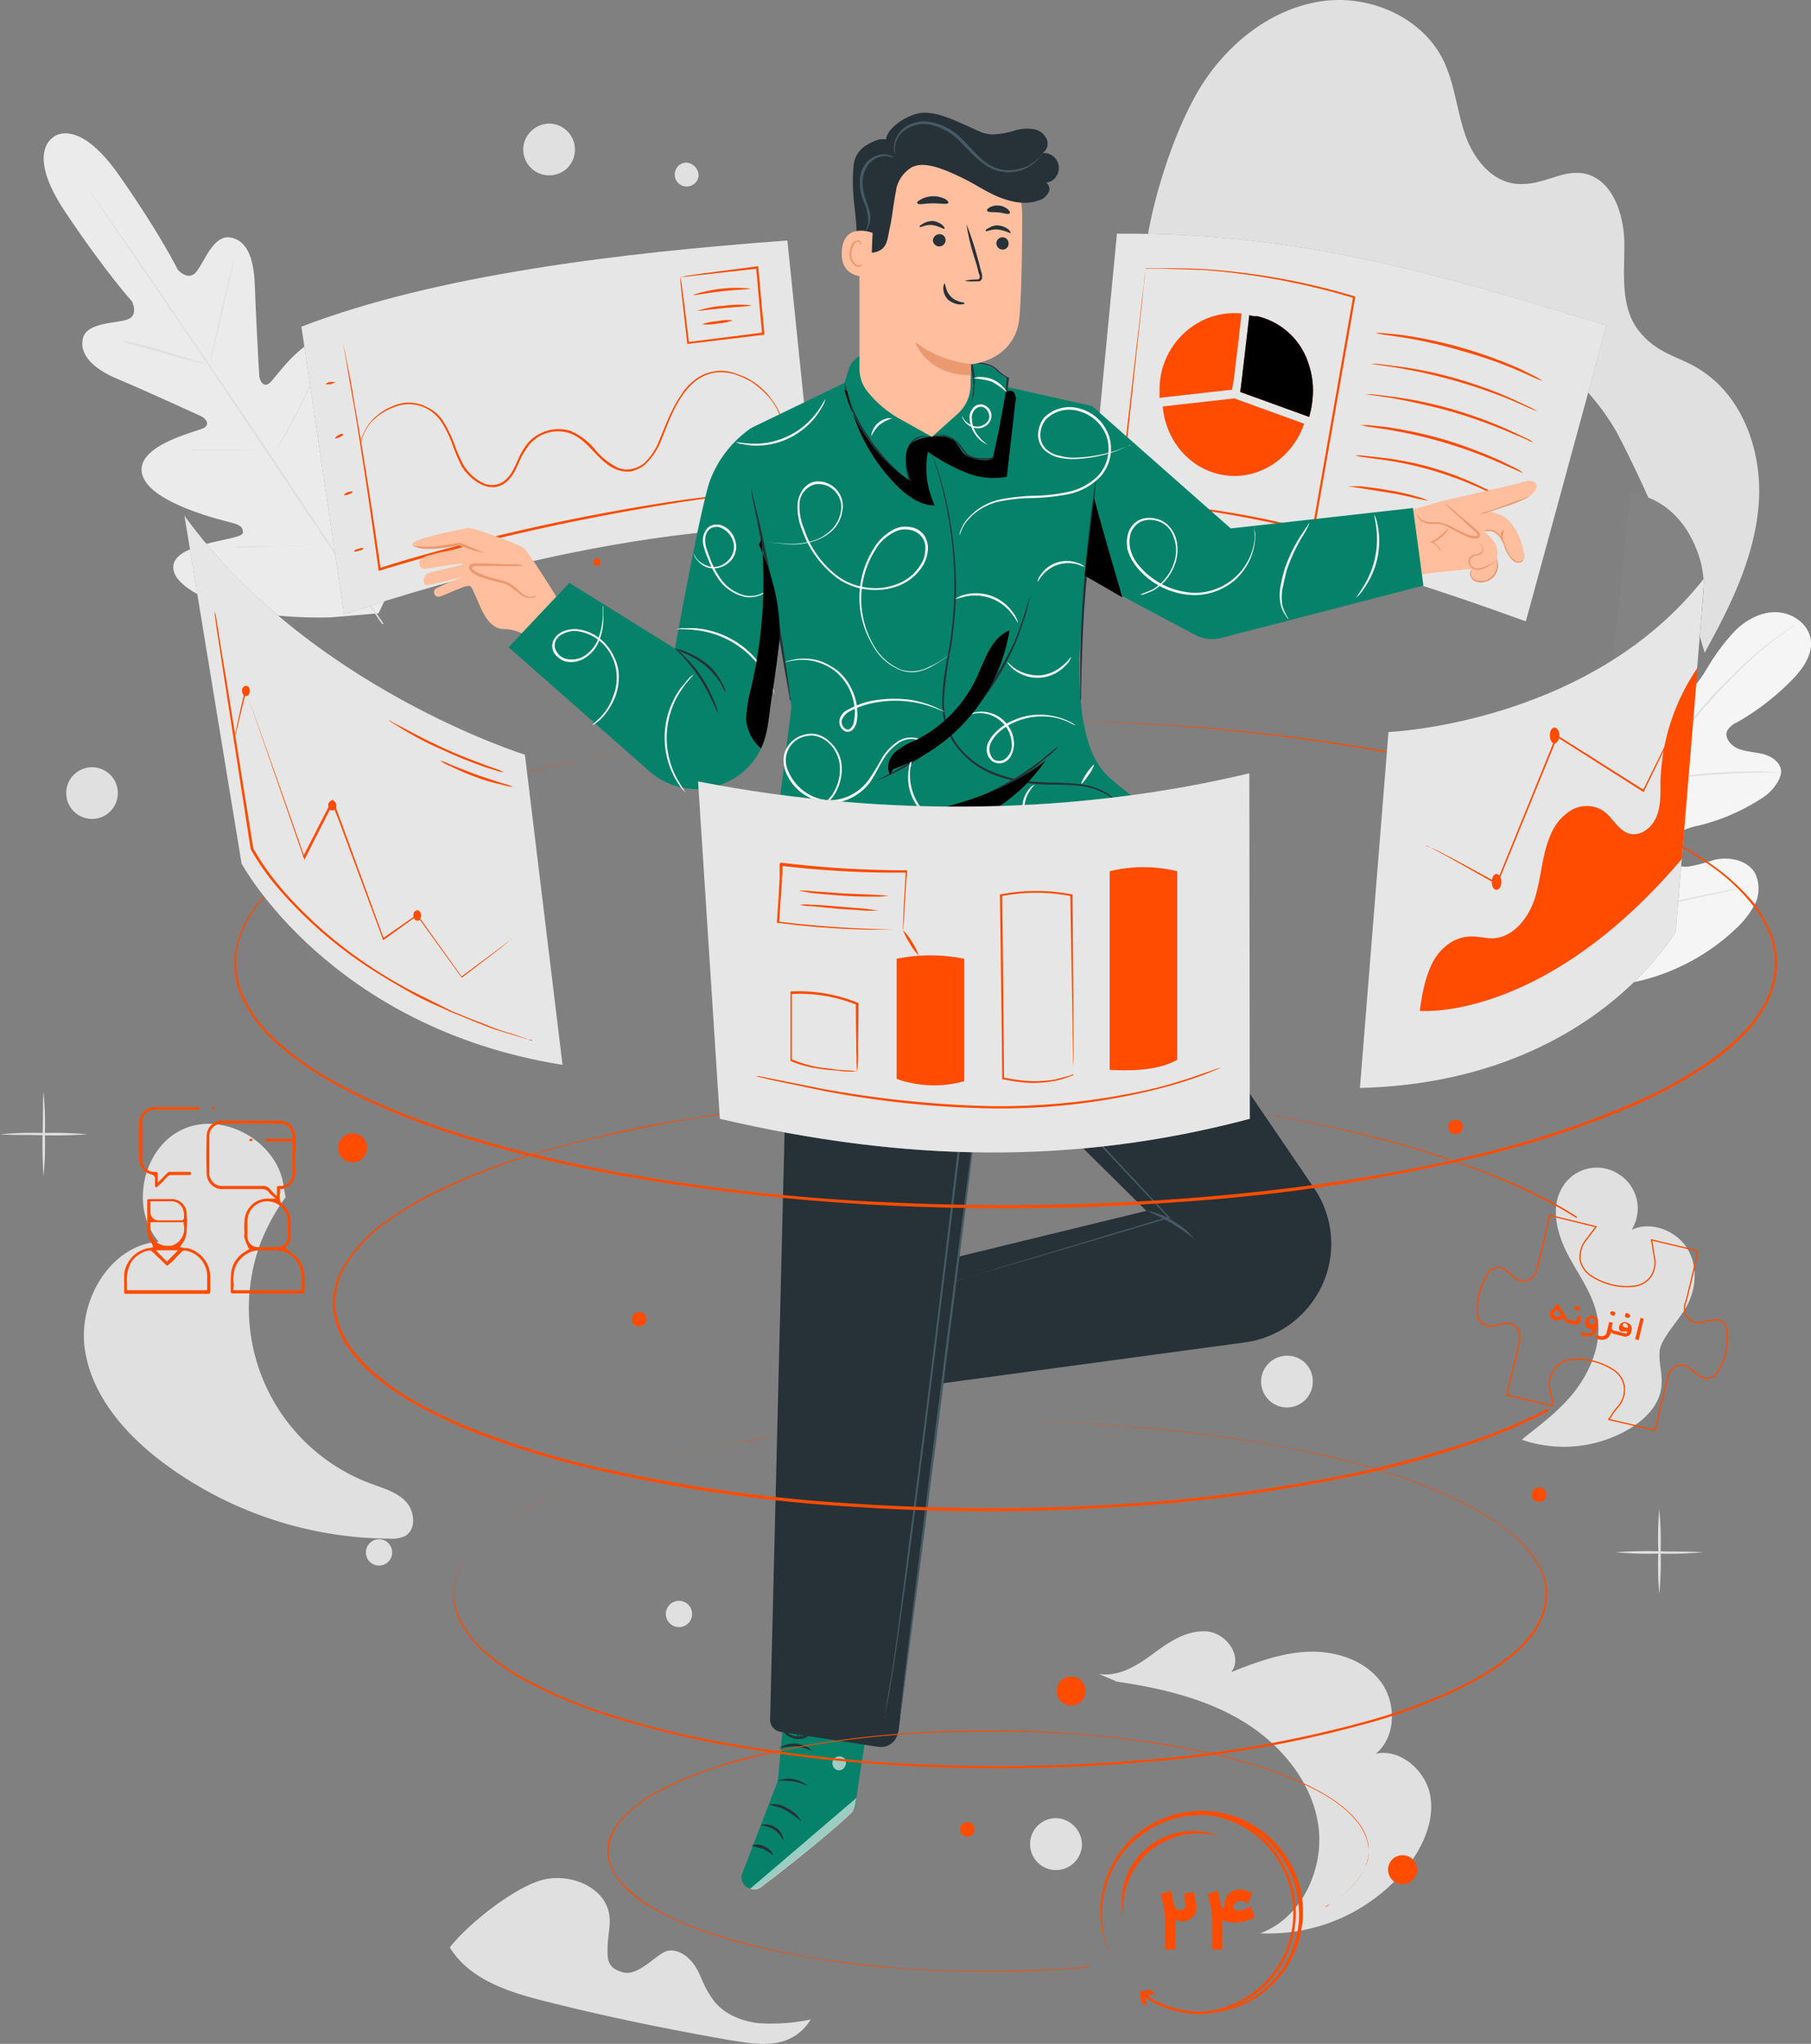 <svg xmlns="http://www.w3.org/2000/svg" width="717.558" height="809.653"><rect width="100%" height="100%" fill="#808080" stroke="none"/><defs><style>.a{fill:#e0e0e0}.d{fill:#848383}.e{opacity:.8}.f{fill:#fff}.g{fill:#ff4c00}.i{fill:#ffbe9d}.j{fill:#eb996e}.k{fill:#06826a}.l{opacity:.6}.m{fill:#263238}.n{fill:#455a64}.p{fill:none;stroke:#ff4c00}</style></defs><g transform="translate(19.916 -21.088)"><g transform="translate(-19.916 21.088)"><path class="a" d="M160.759 594.781c-3.592-3.772-8.8-5.209-13.651-7.005a74.182 74.182 0 01-44.007-95.018 80.29 80.29 0 0110.059-18.5l-.718-3.772c-1.8-17.6-23.171-30.355-39.516-23.35s-21.734 31.252-10.059 44.724c-19.219 1.437-31.972 23.35-29.278 42.39s16.7 34.666 32.152 45.982a151.6 151.6 0 0088.552 29.278 12.574 12.574 0 006.287-1.078c4.489-2.694 3.771-9.879.179-13.651zm507.1-76.538c4.311-7.185 5.029-16.884.539-23.889s-14.369-10.777-21.913-7.185a15.986 15.986 0 00-5.209-22.093 15.806 15.806 0 00-22.093 5.029c-5.029 7.9-2.335 18.5 1.976 26.763s10.418 16.166 11.855 25.506-2.155 19.04-7.724 26.943-13.292 13.831-20.836 19.758l-1.437 1.257a51.011 51.011 0 0041.312-3.592c7.185-3.952 13.651-10.238 14.01-18.321.359-4.49-1.257-8.981-.718-13.471s6.825-11.137 10.238-16.705zM300.184 801.412c-7.005-.9-14.01-3.952-17.962-9.7s-3.952-8.083-6.287-12.034-6.287-7.364-10.777-7.005-11.675 10.418-18.321 8.622-6.107-5.748-6.107-9.879 1.257-8.442.718-12.573c-1.437-11.675-16.525-17.423-27.661-13.831s-28.2 17.064-35.564 26.4c7.724 12.753 23.53 17.782 37.9 21.375 24.248 6.107 48.677 11.136 73.464 15.447 5.748.9 11.675 1.976 17.423 1.078a19.219 19.219 0 0014.19-9.34 74.9 74.9 0 01-21.016 1.44zm266.501-90.169c-1.8-9.879-11.855-18.68-21.554-16.525 8.083-6.646 8.262-20.3 1.8-28.739s-17.782-12.034-28.38-11.675-20.836 4.131-30.715 8.083c4.85-6.287-2.155-15.806-10.059-16.166s-14.729 4.311-21.015 8.981-13.651 9.161-21.375 7.9l7.185 3.054c17.243 2.515 34.846 6.646 49.754 15.627s27.482 23.889 30 41.133-6.466 36.822-22.991 42.929a70.41 70.41 0 0058.376-26.4c6.101-8.084 10.774-18.143 8.974-28.202zM17.243 465.982c-.359-5.568-.539-11.136-.359-16.7s0-11.136.359-16.7a129.853 129.853 0 01.539 16.7 129.866 129.866 0 01-.539 16.7z"/><path class="a" d="M34.666 449.35c-5.927.359-11.675.539-17.423.359s-11.5 0-17.243-.359a138.307 138.307 0 0117.243-.539 142.261 142.261 0 0117.423.539zm622.775 182.089a132.542 132.542 0 01-.359-16.884 129.672 129.672 0 01.359-16.7 129.875 129.875 0 01.539 16.7 132.545 132.545 0 01-.539 16.884z"/><path class="a" d="M674.685 614.88a138.306 138.306 0 01-17.243.539 138.308 138.308 0 01-17.243-.539c5.748-.359 11.5-.539 17.243-.359s11.495 0 17.243.359zM561.824 81.121a129.876 129.876 0 01-.539-16.7 129.876 129.876 0 01.539-16.7c.539 5.568.539 11.136.539 16.7s-.001 11.132-.539 16.7z"/><path class="a" d="M578.706 64.417c-5.748.539-11.5.539-17.243.539s-11.5 0-17.243-.539a138.3 138.3 0 0117.243-.539 138.3 138.3 0 0117.243.539z"/><circle class="a" cx="10.238" cy="10.238" r="10.238" transform="translate(26.224 303.923)"/><path class="a" d="M428.695 730.463a10.283 10.283 0 11-10.416-10.238 10.6 10.6 0 0110.418 10.238zm91.463-183.347a10.239 10.239 0 11-10.238-10.059 10.059 10.059 0 0110.238 10.059zM227.784 59.207a10.059 10.059 0 01-10.238 10.238 10.238 10.238 0 01-10.238-10.238 10.418 10.418 0 0110.238-10.238 10.238 10.238 0 0110.238 10.238z"/><circle class="a" cx="5.209" cy="5.209" r="5.209" transform="translate(263.814 634.135)"/><path class="a" d="M155.386 614.786a5.209 5.209 0 11-5.209-5.029h.18a5.209 5.209 0 015.029 5.029zM276.804 69.625a4.748 4.748 0 11-5.209-5.209 5.209 5.209 0 015.209 5.209zm216.778 263.649a5.209 5.209 0 11-5.119-4.246 5.209 5.209 0 015.119 4.246z"/><path d="M21.195 54.358s-11.316 5.747 4.67 29.636 26.407 35.385 26.407 35.385 2.874 5.568-1.8 7.185-15.986 1.078-17.6 7.364 3.772 12.034 13.651 16.166 31.074 13.831 33.05 14.729 3.952 3.413.9 4.85-27.486 7.001-24.073 18.501 32.69 18.141 35.924 19.04 3.952 1.976 3.952 3.772-8.262 2.694-15.268 4.67-14.369 5.029-11.855 11.5 20.656 18.318 61.788 17.418l19.04-1.617 8.262-17.243c15.806-37.9 11.5-59.274 6.466-63.944s-10.957 1.257-15.268 7.005-8.262 13.112-9.879 12.573-2.335-1.8-1.976-5.209 4.67-33.05-4.67-40.414-23.35 13.471-25.865 15.806-4.131-.539-4.311-2.515-1.437-25.685-1.8-36.283-3.233-17.782-9.879-18.68-10.053 9.699-13.289 13.651-7.364-.9-7.364-.9-6.825-14.01-23.35-37.54-26.043-14.906-26.043-14.906" fill="#ebebeb"/><path class="a" d="M151.418 247.267c-12.034-17.423-32.69-48.5-50.652-75.26s-34.128-50.832-46.162-68.255l-14.01-20.476-3.772-5.568-1.078-1.437v-.539l.359.359.9 1.437 3.952 5.568 14.189 20.477c12.034 17.423 28.38 41.492 46.341 68.075s38.618 58.017 50.473 75.44"/><path class="a" d="M48.317 135.186h1.437l3.592.718c3.054.718 7.364 1.8 12.034 3.233l11.855 3.592 3.592 1.078 1.257.359h-1.256l-3.592-.9c-3.233-.718-7.364-1.8-12.034-3.233l-11.856-3.23-3.592-1.078zm35.026 7.724c-.18 0 1.8-8.981 4.311-19.758s4.67-19.758 4.85-19.578-1.8 8.8-4.311 19.758-4.67 19.578-4.85 19.578zm25.685 36.324l.539-1.257 1.8-3.413c1.617-2.874 3.772-6.646 6.107-11.136s4.131-8.442 5.389-11.316l1.617-3.413.539-1.257a3.412 3.412 0 01-.359 1.257l-1.442 3.593c-1.257 3.053-3.054 7.005-5.389 11.5s-4.49 8.262-6.107 10.957l-2.155 3.233zm-33.05-1.128h28.2l-11.675.359H75.978zm17.962 38.781h6.107l14.908-.718 14.908-.359h.18l-15.088.539H93.94zm36.087.099l.9-1.617 2.155-4.311c1.976-3.592 4.49-8.8 7.185-14.369s5.029-10.777 6.646-14.549l1.976-4.49a6.466 6.466 0 01.716-1.617l-.539 1.617-1.8 4.67c-1.617 3.772-3.772 8.981-6.466 14.549s-5.389 10.777-7.364 14.369-1.8 3.233-2.335 4.131z"/><path d="M610.919 385.15c-20.3-17.782-22.093-46.7-18.5-72.027.539-4.311.539-8.8 3.054-12.394s7.364-5.568 10.957-3.413 3.952 5.748 5.389 8.981a26.224 26.224 0 008.981 10.777c2.515 1.617 5.927 2.874 8.622 1.8s5.029-6.646 5.389-10.957c.9-7.9 1.617-15.806 2.335-23.71a41.312 41.312 0 012.694-12.394 13.292 13.292 0 019.16-8.083c4.131-.718 8.981 2.155 9.34 6.466a50.849 50.849 0 01-.359 5.209 4.131 4.131 0 002.155 4.49 5.389 5.389 0 004.85-1.437 55.323 55.323 0 0011.675-14.19 81.368 81.368 0 0111.136-14.729c4.49-4.311 10.418-7.364 16.525-7.005s12.214 4.67 13.112 10.777-3.233 11.855-7.544 16.166a97.352 97.352 0 01-21.734 16.7 8.263 8.263 0 00-3.772 3.233c-1.257 2.694 1.257 5.748 3.952 7.005s6.466 1.437 9.7 2.155 6.646 2.694 7.544 5.927-2.874 8.622-6.646 11.136a81.008 81.008 0 01-25.506 11.316 29.278 29.278 0 00-9.34 3.413c-2.874 1.976-4.67 5.568-3.592 8.622s5.029 4.67 8.442 4.311a64.3 64.3 0 009.7-2.515c5.927-1.617 13.471-.359 16.7 5.029a14.19 14.19 0 01.18 12.034 37 37 0 01-7.544 9.879 84.061 84.061 0 01-37.54 20.656c-14.01 3.233-26.583 3.054-39.516-3.233" fill="#f5f5f5"/><path class="a" d="M619.182 369.912a346.122 346.122 0 0119.578-39.157l5.568-10.059c1.8-3.233 3.772-6.466 5.748-9.7a195.947 195.947 0 0112.573-16.884l12.394-14.549a150.18 150.18 0 0111.5-12.034 136.513 136.513 0 0118.139-15.626l5.389-3.772 1.437-.9.539-.359-.539.359-1.257 1.078-5.389 3.772a166.328 166.328 0 00-17.962 15.806c-3.592 3.592-7.364 7.724-11.316 12.034l-12.396 14.553a165.268 165.268 0 00-12.394 17.064c-1.976 3.053-3.772 6.287-5.568 9.52l-5.744 10.057a396.427 396.427 0 00-19.4 39.159"/><path class="a" d="M650.257 311.405a5.569 5.569 0 01-.18-1.8c-.18-1.078-.18-2.874-.359-5.029v-16.7c0-6.466 0-12.394-.359-16.7a26.627 26.627 0 01-.18-5.029 3.053 3.053 0 010-1.8c.18.539.18 1.078.359 1.8a32.339 32.339 0 01.359 5.029c.359 4.311.539 10.238.539 16.7v21.734a5.565 5.565 0 01-.18 1.8z"/><path class="a" d="M705.756 306.067h-8.083c-5.029 0-12.034.359-19.758.9a189.97 189.97 0 00-19.578 2.335l-5.927.9-2.155.359 1.976-.718 5.925-1.082a188.047 188.047 0 0119.758-2.515c6.466-.539 13.112-.718 19.758-.718l5.927.359zm-85.855 61.855c0-.359-.18-.539-.18-.718a14.9 14.9 0 01-.719-2.155c-.718-1.8-1.437-4.311-2.515-7.724-1.976-6.466-4.311-15.627-6.825-25.685s-4.85-19.219-6.646-25.685l-2.153-7.725c-.359-.9-.539-1.617-.718-2.155a1.078 1.078 0 00-.18-.718.9.9 0 01.359.718l.718 1.976c.718 1.8 1.437 4.49 2.515 7.724 1.976 6.466 4.311 15.627 6.825 25.685s4.85 19.219 6.646 25.865l2.155 7.724.718 1.976zm75.08-16.905h-.9l-2.155.539-7.9 1.617-26.585 5.744c-10.238 2.335-19.578 4.311-26.4 5.568l-8.083 1.437-2.155.359 2.155-.539 8.083-1.617 26.4-5.927 26.4-5.389 8.083-1.437 2.155-.359zM454.832 92.976c3.233-18.86 12.214-46.162 22.991-61.789S504.945 3.163 523.805.472s39.516 6.291 47.958 23.171c4.49 9.161 5.388 19.578 8.622 29.278s10.6 19.219 20.836 19.938 17.6-5.748 26.4-4.131c11.5 2.335 15.986 16.525 15.986 28.2s-1.617 24.787 5.748 34.127 15.986 10.059 24.069 15.268c17.6 10.957 25.147 33.589 23.35 54.245s-11.316 39.875-21.375 58.017a461.436 461.436 0 00-34.127-86.037c-8.262-15.627-23.171-28.919-36.283-40.594-20.3-17.962-64.842-26.583-91.785-30s-31.613-3.952-58.2-8.981"/></g><path class="d" d="M292.059 116.363c-66.459 4.85-139.204 13.651-192.551 34.127l16.884 114.058s103.28-37 187.342-34.487z"/><g class="e"><path class="f" d="M292.059 116.363c-66.459 4.85-139.204 13.651-192.551 34.127l16.884 114.058s103.28-37 187.342-34.487z"/></g><path class="g" d="M287.209 214.973h-.539l-1.976.359-7.185.9-11.5 1.437-15.088 2.155c-22.632 3.592-53.526 9.161-87.115 17.962-11.675 3.053-22.811 6.107-33.229 9.34h-.534v-.539c-3.592-26.045-7.005-48.677-9.7-64.663-1.437-7.9-2.515-14.369-3.233-18.68s-.718-3.772-.9-5.029a7.516 7.516 0 01-.177-1.259c0 .359.18.718.18 1.257a46.159 46.159 0 011.078 5.029c.9 4.311 2.155 10.6 3.413 18.68 2.874 15.806 6.466 38.438 10.238 64.663l-.718-.359c10.418-3.413 21.554-6.466 33.409-9.52a830.908 830.908 0 0187.115-17.6l15.088-1.976 11.5-1.437 7.364-.718h2.515z"/><path class="g" d="M289.544 187.312l-.718-2.155a24.248 24.248 0 00-3.413-5.927 34.127 34.127 0 00-8.083-7.185l-2.874-1.437-3.233-1.259a21.554 21.554 0 00-7.544-.718 17.243 17.243 0 00-7.544 3.053 25.506 25.506 0 00-5.927 6.466c-3.592 5.209-5.748 11.5-8.442 18.141a26.224 26.224 0 01-6.287 8.981 12.753 12.753 0 01-5.209 2.515 11.316 11.316 0 01-5.927-.718c-7.544-3.054-10.957-11.675-18.5-14.369a15.088 15.088 0 00-11.5.9 17.244 17.244 0 00-4.49 3.592 41.846 41.846 0 00-3.053 4.67c-1.617 3.413-2.874 7.185-5.748 9.879a9.16 9.16 0 01-5.209 2.335 10.777 10.777 0 01-5.389-1.257 19.4 19.4 0 01-7.544-7.185 79.035 79.035 0 01-3.772-8.985 42.21 42.21 0 00-3.952-8.083 15.986 15.986 0 00-5.927-5.568 15.268 15.268 0 00-13.651-.359 22.991 22.991 0 00-8.8 6.107 18.141 18.141 0 00-3.233 6.107l-.539 2.155a12.393 12.393 0 01.359-2.335 19.937 19.937 0 013.233-6.107 22.452 22.452 0 018.8-6.466 15.447 15.447 0 0114.01.359 14.549 14.549 0 016.287 5.568 50.653 50.653 0 014.131 8.262 64.839 64.839 0 003.772 8.8 19.219 19.219 0 007.185 7.005 8.263 8.263 0 005.029 1.078 7.544 7.544 0 004.67-2.155c2.694-2.335 3.952-6.107 5.568-9.52a30 30 0 013.233-5.029 15.448 15.448 0 014.67-3.592 15.986 15.986 0 0112.214-1.078 26.224 26.224 0 019.7 7.364 26.943 26.943 0 008.981 7.185 9.16 9.16 0 005.389.539 11.855 11.855 0 004.85-2.155 23.889 23.889 0 005.927-8.622c2.694-6.466 5.029-12.932 8.622-18.141a22.811 22.811 0 016.287-6.826 16.7 16.7 0 0115.447-2.155l3.413 1.257a27.84 27.84 0 0110.957 8.981 24.248 24.248 0 013.413 5.927 7.9 7.9 0 01.359 1.8zm-176.385-14.908l-1.976.9h-2.155a3.233 3.233 0 011.976-.9zm2.874 20.656c.18.359-.539.9-1.437 1.257s-1.8.539-1.8.359.539-.718 1.437-1.257 1.621-.539 1.8-.359zm3.772 22.811c0 .359-.718.718-1.617 1.078s-1.8.359-1.8.18.539-.718 1.617-1.078 1.62-.359 1.8-.18zm4.311 22.453a2.515 2.515 0 01-1.8.9c-1.078.359-1.8.539-1.976.18a2.515 2.515 0 011.8-.9c.898-.36 1.976-.539 1.976-.18zm125.553-107.412l2.155-.539 6.287-.9 21.913-2.872h.539v.539c.718 7.544 1.437 16.345 2.335 25.685v.9h-.359l-29.817 3.592h-.359v-.359l-2.155-19.04q-.359-3.233-.539-5.389v-1.8c.18.718.18 1.257.359 1.976s.359 3.053.718 5.389 1.437 11.136 2.335 18.86l-.359-.359 29.637-3.772-.359.359v-.359c-.9-9.34-1.617-18.141-2.335-25.685l.539.359z"/><path class="g" d="M277.33 135.402c0 .359-5.029.359-11.316 1.078s-11.316 1.799-11.316 1.437a54.065 54.065 0 0122.632-2.515zm.359 6.646c0 .359-4.85.539-10.6 1.078s-10.6 1.257-10.6 1.078a41.134 41.134 0 0110.418-1.976 43.287 43.287 0 0110.777-.18zm-7.185 5.927a21.733 21.733 0 01-5.927 1.257 24.608 24.608 0 01-6.287.359 17.6 17.6 0 016.107-1.257 17.6 17.6 0 016.107-.359z"/><path class="d" d="M616.629 149.951c-65.2-19.758-120.164-36.822-193.988-36.283l-11.136 116.034c76.7 6.825 102.382 11.855 173.152 37.54z"/><g class="e"><path class="f" d="M616.629 149.951c-65.2-19.758-120.164-36.822-193.988-36.283l-11.136 116.034c76.7 6.825 102.382 11.855 173.152 37.54z"/></g><path class="g" d="M469.162 169.888l2.874-24.608a28.739 28.739 0 00-20.117 5.568 30.355 30.355 0 00-12.394 24.249v3.592l28.739-3.233zm29.635-3.95a28.02 28.02 0 00-20.476-19.578h-1.437l-1.617-.359h-.18l-2.874 24.608-.718 5.748 27.3 9.879a35.385 35.385 0 001.257-6.287 32.691 32.691 0 00-1.255-14.011z"/><path d="M498.797 165.938a28.02 28.02 0 00-20.476-19.578h-1.437l-1.617-.359h-.18l-2.874 24.608-.718 5.748 27.3 9.879a35.385 35.385 0 001.257-6.287 32.691 32.691 0 00-1.255-14.011z"/><path class="g" d="M469.521 178.87l-28.739 3.233c1.257 14.01 11.316 25.506 24.967 27.3s26.583-7.185 31.074-20.476l-27.3-9.879m121.959-7.003l-2.515-.9-6.825-3.054a176.925 176.925 0 00-23.171-8.083 183.386 183.386 0 00-23.889-5.389l-7.364-1.078a14.368 14.368 0 01-2.695-.536h2.694l7.364.718a178 178 0 0147.242 13.472l6.825 3.413zm-1.976 12.034l-2.515-.9-6.825-3.054a213.743 213.743 0 00-47.06-13.471l-7.364-1.078-2.695-.357h2.694l7.364.9a156.984 156.984 0 0124.248 5.029 167.228 167.228 0 0122.991 8.442l6.826 3.233zm-1.975 12.214a7.544 7.544 0 01-2.515-1.078l-6.826-2.874a208.9 208.9 0 00-23.171-8.262 270.041 270.041 0 00-23.889-5.389l-7.364-1.078-2.694-.359h2.694l7.364.9a156.987 156.987 0 0124.248 5.029 167.222 167.222 0 0122.991 8.442l6.826 3.233a10.239 10.239 0 012.335 1.437zm-3.952 12.214l-2.515-1.078-6.466-2.874a186.263 186.263 0 00-45.8-13.471l-7.185-1.078-2.517-.539h2.694l7.185.718a174.414 174.414 0 0123.35 5.029 186.259 186.259 0 0122.452 8.442l6.466 3.233a10.238 10.238 0 012.335 1.617zm-8.622 9.52l-2.155-.718-5.927-2.694a140.82 140.82 0 00-40.955-11.676l-6.466-.9a8.981 8.981 0 01-2.335-.539h2.335l6.466.718a121.423 121.423 0 0141.133 11.675l5.927 2.874zm-28.919 1.437l-4.67-.9c-2.874-.718-6.646-1.617-11.136-2.335l-11.316-1.8-4.67-.713h4.85c2.874.359 6.825.718 11.316 1.617a77.061 77.061 0 0111.136 2.515 19.038 19.038 0 014.49 1.616z"/><path class="g" d="M433.959 127.319h5.927c3.952 0 9.7 0 17.064.359a269.787 269.787 0 0159.809 10.777h.359c-4.49 25.865-9.879 56.4-15.627 89.091a25.668 25.668 0 01-.718 3.952v.539h-.359c-13.292-3.413-26.583-6.107-40.055-8.262s-25.147-3.233-36.462-3.952h-.538v-.539c3.233-27.482 5.748-50.473 7.724-66.638.9-7.9 1.617-14.369 2.155-18.68s.359-3.772.539-4.85a5.742 5.742 0 00.18-1.257 3.593 3.593 0 01-.18 1.257 31.97 31.97 0 01-.539 5.029c-.359 4.49-1.078 10.777-1.976 18.86-1.8 16.166-4.131 38.977-7.185 66.459l-.359-.539c11.5.718 23.889 2.155 36.822 4.131a334.1 334.1 0 0139.875 8.262l-.539.359a37.2 37.2 0 00.718-3.952l15.627-89.091.359.539a279.486 279.486 0 00-59.633-11.136l-16.888-.538h-6.1zM362.828 364.595l63.585 14.01 9.7-14.01-1.62-18.143-9.7-8.8h-33.226l-31.074 28.02"/><path d="M362.828 364.595l63.585 14.01 9.7-14.01-1.62-18.143-9.7-8.8h-33.226l-31.074 28.02"/><path class="i" d="M459.641 233.653l80.289-10.777 12.573-3.592s28.919-6.466 31.613-7.364 4.49.18 4.85 1.257-1.257 3.952-3.952 5.029l-15.627 5.389a23.17 23.17 0 015.029 1.437c3.413 1.078 6.826 5.748 8.442 10.957s1.8 6.826-.18 7.724a3.233 3.233 0 01-2.335-.359 5.209 5.209 0 01-2.515-3.053c-2.874-8.442-8.083-9.161-8.083-9.161l-1.617.539s5.389 3.772 5.389 8.442a9.339 9.339 0 01-.359 1.976 7.005 7.005 0 01-4.311 8.8 6.107 6.107 0 01-3.592.18 2.874 2.874 0 01-2.515-1.976 6.466 6.466 0 01.359-1.8l.359-.9-4.85.539s-10.957.9-15.627 1.8l-75.076 22.631a19.219 19.219 0 01-24.248-12.932h-.18a19.4 19.4 0 0113.472-24.068z"/><path class="i" d="M541.908 224.852a3.592 3.592 0 003.413 3.233 47.418 47.418 0 005.029.359c5.029.718 8.8 5.209 13.831 5.568.718 0 1.617 0 1.8-.718a1.8 1.8 0 00-.718-1.617l-12.578-11.136"/><path class="j" d="M552.684 220.541l1.437 1.078a41.481 41.481 0 013.772 3.233l5.568 4.67 1.617 1.437c.539.539 1.257.9 1.437 1.976a1.616 1.616 0 01-.9 1.437h-1.257a6.286 6.286 0 01-2.515-.539 64.841 64.841 0 01-7.9-3.952 9.52 9.52 0 00-3.592-1.257h-3.413a5.927 5.927 0 01-4.49-1.976c-.9-1.078-.718-1.8-.718-1.8a10.061 10.061 0 00.9 1.437 5.748 5.748 0 004.311 1.617h3.413l3.952 1.257a64.85 64.85 0 007.9 3.952l2.155.359c.718 0 1.257-.18 1.257-.539a3.413 3.413 0 00-1.078-1.257l-1.619-1.433-5.389-5.029-3.592-3.233c-.897-.899-1.256-1.258-1.256-1.438zm15.448 10.957h3.054a6.107 6.107 0 012.874 1.8 38.085 38.085 0 011.976 3.772 11.137 11.137 0 001.8 3.952 7.185 7.185 0 002.515 2.694 3.053 3.053 0 002.515 0c.539-.359.719-.539.719-.718l-.9.359a2.335 2.335 0 01-2.156-.18 7.185 7.185 0 01-2.335-2.335 38.449 38.449 0 01-1.8-3.952 9.521 9.521 0 00-2.156-3.952 6.107 6.107 0 00-3.053-1.976h-2.335zm17.962-13.831l-2.874 1.078-7.005 2.515-7.005 2.515a9.34 9.34 0 00-2.874 1.078l3.054-.718 7.005-2.335a48.138 48.138 0 007.005-2.694 9.879 9.879 0 002.694-1.437zm-20.118 18.321l.539.718a2.515 2.515 0 01.9 2.335 1.078 1.078 0 01-.9 1.078 3.592 3.592 0 01-1.976.539 3.772 3.772 0 00-2.155 1.257 3.054 3.054 0 00-.359 2.515 3.846 3.846 0 004.311 2.335 8.982 8.982 0 003.592-1.437 6.467 6.467 0 002.155-1.437c.359-.359.539-.539.539-.9l-.719.718a6.287 6.287 0 01-2.155 1.257 12.214 12.214 0 01-3.592 1.257 3.233 3.233 0 01-3.592-1.976 1.976 1.976 0 01.359-1.976 3.053 3.053 0 011.8-1.078 8.083 8.083 0 001.976-.539 1.8 1.8 0 001.078-1.617 3.592 3.592 0 00-1.078-2.515z"/><path class="j" d="M564.181 246.047a1.078 1.078 0 00-.719.359 2.155 2.155 0 00-.9 2.155 3.413 3.413 0 002.156 2.874 5.927 5.927 0 004.311 0 6.107 6.107 0 003.413-2.515 7.9 7.9 0 001.257-3.413 5.388 5.388 0 00-.359-2.335c0-.359-.18-.539-.359-.9a9.879 9.879 0 01.18 3.233 6.646 6.646 0 01-4.311 5.389 7.364 7.364 0 01-3.952 0 2.73 2.73 0 01-1.257-4.49zm-13.293-6.646a3.233 3.233 0 00-.539-1.437 7.185 7.185 0 00-2.874-2.335v.539l1.8-.9a14.01 14.01 0 005.023-5.207 45.8 45.8 0 01-5.388 4.67l-1.8.9-.719.359h.719a5.568 5.568 0 012.874 2.155c.545.897.725 1.256.904 1.256zm24.968-8.622a3.233 3.233 0 00-1.079 2.335 4.31 4.31 0 00.719 2.515c.18-.18-.18-1.078 0-2.335s.539-2.335.36-2.515z"/><path class="i" d="M201.351 258.8s-11.675-19.04-13.831-20.656-20.656-8.442-22.273-7.9-24.069 4.311-21.554 7.005 18.321-.18 18.321-.18l2.155 1.078s-13.651 2.155-16.345 3.772-1.8 4.67.718 4.49 14.19-2.515 14.908-1.976-12.753 3.054-14.19 3.952-2.155 4.67.18 4.49 14.19-3.413 14.19-3.413c-3.592 1.437-7.364 3.054-10.957 4.85a1.8 1.8 0 001.8 3.053c1.437-.359 8.622-3.772 10.6-4.131s1.8.539 3.592 4.311 4.49 12.753 11.136 12.753 11.675 4.67 11.675 4.67z"/><path class="j" d="M143.874 237.425a15.446 15.446 0 004.131 1.078h4.669l5.568-.718 4.132-.717h-.18a43.646 43.646 0 009.7 3.054c-3.054-1.437-6.287-2.874-9.34-3.952h-.359l-4.131.539-5.568.9h-4.49z"/><path class="i" d="M192.55 256.464a4.131 4.131 0 01-5.209 0 26.943 26.943 0 01-4.311-3.592c-4.67-3.233-11.136-2.335-15.627-5.748-.539-.539-1.257-1.257-.9-1.976s1.26-.718 1.979-.718l18.5.359"/><path class="j" d="M186.982 244.969l-1.976-.359h-5.389l-8.083-.359H169.2a3.952 3.952 0 00-2.874.539 1.617 1.617 0 00-.18 1.8 3.233 3.233 0 00.9 1.257l2.335 1.437a82.805 82.805 0 009.52 2.694 9.161 9.161 0 013.772 1.8l3.054 2.335a6.646 6.646 0 005.209 1.8 2.515 2.515 0 001.8-1.078l-1.8.718a6.286 6.286 0 01-4.67-1.976c-.9-.719-1.8-1.8-2.874-2.515a12.573 12.573 0 00-4.131-1.976 56.223 56.223 0 01-9.34-2.874l-2.16-1.267c-.539-.359-.9-1.078-.539-1.257a4.807 4.807 0 011.976-.359h17.782z"/><path class="k" d="M292.602 679.465l-4.311 47.06-14.01 36.462a4.49 4.49 0 002.694 6.107h.359a4.67 4.67 0 004.311-.718c8.083-6.107 37.181-28.559 37.361-31.972s7.724-49.575 7.724-49.575z"/><g class="l"><path class="f" d="M277.33 769.275l42.031-35.924-.359 1.976a6.646 6.646 0 01-2.155 4.49c-3.417 3.234-12.934 11.855-35.027 28.739a4.491 4.491 0 01-4.49.718z"/></g><g class="l"><path class="f" d="M311.278 717.186a2.694 2.694 0 00-1.078 3.592 2.515 2.515 0 003.592 1.257 3.233 3.233 0 001.257-3.952 2.874 2.874 0 00-3.952-.718"/></g><path class="m" d="M290.442 749.875c-.359.18-1.078-2.335-3.772-4.131a17.6 17.6 0 00-5.209-1.617 3.412 3.412 0 011.8-.359 7.005 7.005 0 014.131 1.257 6.107 6.107 0 012.694 3.233 5.747 5.747 0 01.356 1.617zm-4.131 6.108a25.143 25.143 0 00-3.952-2.515l-4.49-1.257a5.748 5.748 0 014.85.18c2.694 1.077 3.95 3.412 3.592 3.592zm11.316-13.292a45.257 45.257 0 00-5.927-4.311c-3.413-1.976-6.825-2.155-6.825-2.515a10.418 10.418 0 017.364 1.616 11.675 11.675 0 015.389 5.209zm2.335-14.37c0 .359-2.515-1.078-5.927-1.617a39.679 39.679 0 00-6.107-.18 12.214 12.214 0 0112.034 1.797zm1.616-13.65a18.32 18.32 0 00-6.107-1.8 26.4 26.4 0 00-6.466.718 6.646 6.646 0 011.617-1.078 11.316 11.316 0 014.85-.718 14.191 14.191 0 014.67 1.437c1.077.722 1.616 1.261 1.436 1.441zm-5.745-4.491a5.57 5.57 0 01.18-1.8 10.238 10.238 0 011.976-4.491 4.49 4.49 0 012.515-2.335 1.8 1.8 0 012.155.718 2.335 2.335 0 01.539 2.155 6.826 6.826 0 01-6.646 5.568 7.9 7.9 0 01-7.364-5.029 3.592 3.592 0 01.18-2.335 2.335 2.335 0 012.155-.718 6.466 6.466 0 012.874 1.976 14.011 14.011 0 012.694 3.952 3.413 3.413 0 01.539 1.8 17.6 17.6 0 00-3.772-5.209 7.544 7.544 0 00-2.515-1.616 1.078 1.078 0 00-1.257.359 2.515 2.515 0 000 1.617 7 7 0 006.466 4.131 6.107 6.107 0 005.748-4.67 1.976 1.976 0 00-.359-1.437 1.257 1.257 0 00-1.078-.539 5.029 5.029 0 00-2.335 1.976 17.784 17.784 0 00-2.694 5.927z"/><path class="m" d="M336.065 707.126l35.205-279.127-11.316-65.021-66.459 3.592-8.262 335.347a4.85 4.85 0 004.131 5.209l38.618 5.927a6.826 6.826 0 007.9-5.748z"/><path class="m" d="M370.192 437.34l64.124 63.405-92.144 22.452 6.466 46.521 124.834-16.884a39.516 39.516 0 0026.583-15.986 39.157 39.157 0 00.718-45.084l-97.351-142.976-43.468 14.19z"/><path class="n" d="M366.6 421.175a40.056 40.056 0 012.335 7.9 31.793 31.793 0 011.257 8.262 31.609 31.609 0 01-2.155-8.083 42.388 42.388 0 01-1.437-8.079z"/><path class="n" d="M357.26 528.945l1.617-.359 4.49-1.437 17.064-5.209 62.686-18.864v.539l-76.877-81.906.718-.359c-1.437 12.932-3.053 26.4-4.67 40.055-8.083 66.459-15.447 126.81-21.195 170.278-2.874 21.734-5.389 39.336-7.185 51.371-1.078 6.107-1.8 10.777-2.515 14.01a31.079 31.079 0 01-.718 3.592 5.568 5.568 0 01-.359 1.257 3.053 3.053 0 01.359-1.257c.18-.9.359-2.155.539-3.592s1.257-7.9 2.335-14.01c1.8-12.214 4.131-29.637 6.825-51.55 5.748-43.468 13.112-103.64 21.015-170.1 1.617-13.831 3.233-27.122 4.67-40.055v-1.073l.718.718 76.7 82.265.359.359h-.539l-62.687 18.5-17.243 5.029-4.49 1.257z"/><path class="n" d="M336.604 701.917c-.359 0 7.005-59.274 16.345-132.379s17.064-132.2 17.243-132.2-7.005 59.274-16.345 132.379-17.064 132.2-17.243 132.2zm23.171-310.379a13.471 13.471 0 011.437 4.311c.9 2.694 1.8 6.646 2.694 10.777s1.617 8.083 2.155 10.777a37.894 37.894 0 01.359 4.49 18.86 18.86 0 01-1.078-4.311c-.718-3.233-1.437-6.826-2.335-10.777s-1.8-7.724-2.335-10.777a33.044 33.044 0 01-.9-4.49zm4.131-5.389a2.694 2.694 0 012.694-.359 3.194 3.194 0 11-3.233 5.389 2.874 2.874 0 01-.718-2.874 2.694 2.694 0 011.078-1.616h.718a3.772 3.772 0 00-1.257 1.976 2.155 2.155 0 00.718 1.976 2.255 2.255 0 003.772-2.155 1.976 1.976 0 00-1.257-1.8 4.131 4.131 0 00-2.515-.539zm89.27 125.553a108.5 108.5 0 00-8.981-6.107 102.568 102.568 0 00-9.7-4.85 26.4 26.4 0 0110.238 3.952 28.919 28.919 0 018.442 7.005z"/><path class="k" d="M314.691 172.763l-36.822 17.786 15.806 110.645-6.286 49.755a19.758 19.758 0 006.466 17.064l59.633-1.078 41.492-22.991 19.219-3.233-7.9-37.72 3.592-53.706 43.465 23.164a14.549 14.549 0 0010.957 1.257l79.75-20.656-4.131-30.715-72.206 8.083-54.963-48.5-40.953-9.161-7.365-12.208h-41.851l-3.053 2.335a8.622 8.622 0 00-3.053 4.131z"/><path class="k" d="M277.869 190.545a44.186 44.186 0 00-16.7 21.554c-4.131 12.933-13.651 65.92-13.651 65.92l-41.851-26.045-24.073 25.506 55.682 49.036a28.2 28.2 0 0031.074 4.311 28.021 28.021 0 0015.806-21.734l6.826-50.113z"/><path class="i" d="M403.422 348.788l-2.515-3.772-27.661 5.029-5.029 11.855z"/><path class="k" d="M293.855 368.008c24.608 9.879 51.012 6.287 74.362-6.107 7.185-3.772 13.651-8.442 20.836-12.214s14.908-6.287 22.991-5.748 15.986 4.85 19.219 12.214 0 17.423-7.544 20.117l2.694 2.335c10.957-5.029 16.166-19.938 10.777-30.894s-12.753-13.471-19.219-20.3c-9.34-10.059-10.238-29.457-10.238-44.545"/><path class="m" d="M347.92 194.137h-1.8a7.364 7.364 0 00-4.311 1.976 9.879 9.879 0 00-2.155 7.005 22.093 22.093 0 001.976 9.52l.718 1.437-1.437-.9a80.821 80.821 0 01-9.34-8.262A65.741 65.741 0 01317.381 183a46.342 46.342 0 01-2.335-7.544 15.806 15.806 0 01-.355-2.873q1.437 5.209 3.233 10.238a75.8 75.8 0 0014.367 21.375 79.211 79.211 0 009.161 8.262l-.719.539a26.408 26.408 0 01-1.437-5.029 14.73 14.73 0 01-.359-4.85 10.058 10.058 0 012.515-7.364 6.466 6.466 0 014.67-1.976z"/><path class="k" d="M350.075 194.137c3.053-1.257 7.544.539 9.7 3.053s2.335 3.952 4.131 5.029 7.9 1.976 9.7.539 1.078-5.029 1.617-7.185a163.632 163.632 0 004.131-24.608c-5.927-2.694-4.311-6.466-14.729-5.748a25.685 25.685 0 01.359 14.729"/><path class="m" d="M364.984 179.947s.359-1.437.718-3.952a27.482 27.482 0 00-1.437-10.777v-.359h.359a15.986 15.986 0 017.724.718 11.855 11.855 0 013.592 2.515 16.165 16.165 0 003.592 2.515h.359c-.539 4.49-1.078 9.161-1.8 14.19a62.673 62.673 0 01-1.976 9.161c-.719 2.874-1.437 5.927-1.976 8.622h-.18a4.49 4.49 0 01-3.053.718h-2.874a14.371 14.371 0 01-2.694-.539 5.928 5.928 0 01-2.335-1.257l-2.874-3.772a9.7 9.7 0 00-2.694-2.694 13.471 13.471 0 00-5.209-1.617l-1.971.358a3.592 3.592 0 011.976-.539 9.7 9.7 0 015.389 1.437 14.369 14.369 0 013.054 2.694c.718 1.257 1.8 2.335 2.694 3.592a11.136 11.136 0 004.67 1.617h2.874a3.952 3.952 0 002.515-.539v.359c.539-2.874 1.257-5.748 1.976-8.622s1.257-6.107 1.8-9.34a139.4 139.4 0 001.8-13.831l.359.359a19.22 19.22 0 01-3.952-2.694 10.6 10.6 0 00-3.233-2.335 16.885 16.885 0 00-7.364-.718l.359-.539a25.147 25.147 0 01.9 10.957 8.085 8.085 0 01-.539 2.874 2.515 2.515 0 01-.539 1.437zm61.429 169.38v-1.975a12.754 12.754 0 00-1.8-5.568 17.243 17.243 0 00-6.646-6.287 27.122 27.122 0 00-11.675-3.233c-4.67-.539-9.7-.18-15.088-.539a60.172 60.172 0 01-17.064-3.592 34.487 34.487 0 01-15.267-11.5 27.122 27.122 0 01-4.49-9.161 34.845 34.845 0 01-.9-10.6c.18-7.185 1.8-13.831 2.874-20.3a166.7 166.7 0 001.8-19.04 158.063 158.063 0 00-7.724-53.347c-.719-2.335-1.437-4.311-1.976-5.568a5.568 5.568 0 01-.359-1.437.719.719 0 01-.18-.539v.539a6.107 6.107 0 01.539 1.437c.539 1.257 1.257 3.054 2.155 5.568a139.209 139.209 0 015.568 21.015 163.812 163.812 0 012.694 32.331c-.359 6.466-.9 12.753-1.8 19.219a145.31 145.31 0 00-2.874 20.3 28.918 28.918 0 005.209 19.04 32.87 32.87 0 0014.91 11.144 52.448 52.448 0 0016.7 3.592c5.389.359 10.418.18 15.088.718a28.919 28.919 0 0112.034 3.413 19.578 19.578 0 016.646 6.646 11.136 11.136 0 011.617 5.748v1.976z"/><path class="m" d="M399.471 316.637a7.723 7.723 0 01-1.976 2.155 17.962 17.962 0 01-2.694 2.335l-3.592 3.053a74.363 74.363 0 01-9.879 6.826 100.227 100.227 0 01-27.122 11.5c-3.952.9-7.9 1.617-12.034 2.155l-4.49.539h-6.468l2.874-.359 3.413-.359 4.67-.539c3.952-.718 7.9-1.437 11.675-2.515a128.067 128.067 0 0014.01-4.67 128.249 128.249 0 0013.112-6.646 86.392 86.392 0 009.879-6.646 20.835 20.835 0 003.592-2.874l2.694-2.155zm-11.496-58.915a2.336 2.336 0 01-.18 1.078l-.539 2.874a38.986 38.986 0 01-1.257 4.311c-.539 1.617-1.078 3.592-1.976 5.748a24.067 24.067 0 01-1.257 3.233 27.66 27.66 0 01-1.437 3.413c-1.078 2.515-2.515 4.85-3.772 7.544a104.359 104.359 0 01-24.608 29.278 82.8 82.8 0 01-6.825 5.029l-3.054 2.155-3.053 1.8a51.724 51.724 0 01-5.209 2.874l-4.131 1.976-2.693 1.073-.9.359.9-.539 2.515-1.257 3.952-2.155 5.209-2.874 3.053-1.8 3.053-2.155c2.155-1.437 4.311-3.233 6.646-5.029a119.263 119.263 0 0013.472-13.468 127.531 127.531 0 0010.777-15.627c1.437-2.694 2.874-5.029 3.952-7.364l1.617-3.413 1.257-3.233a55.144 55.144 0 001.976-5.748l1.437-4.311.718-2.694a2.515 2.515 0 01.359-1.078zm-75.799 119.266a10.6 10.6 0 01-3.233-2.335 24.787 24.787 0 01-7.544-17.962 14.909 14.909 0 01.539-3.952c.18 0 0 1.617.18 3.952a27.661 27.661 0 007.364 17.423c1.617 1.797 2.874 2.874 2.694 2.874zm-1.258-14.01c.18 0-.18 2.515 0 5.209s1.078 5.029.9 5.209a10.418 10.418 0 01-.9-10.418zm-17.782-64.305c0-.18-.18-.539-.18-.718s-.18-1.617-.359-2.515-.9-5.389-1.617-8.981c-1.257-7.544-3.053-18.141-5.209-29.637s-4.311-21.913-5.748-29.637c-.718-3.592-1.437-6.646-1.8-8.981a14.912 14.912 0 01-.359-2.335 1.617 1.617 0 01-.18-.9l.359.9a23.352 23.352 0 01.539 2.335l2.155 8.8c1.8 7.544 3.952 17.962 6.107 29.637s3.772 22.093 4.85 29.637c.539 3.772 1.078 7.005 1.257 8.981a10.506 10.506 0 00.359 2.515 1.257 1.257 0 01-.174.899zm114.956.002v-12.753c0-7.9.359-18.86 1.257-30.894s2.155-22.991 3.053-30.894c.539-3.772.9-6.825 1.257-9.161s.18-1.976.359-2.694a1.078 1.078 0 01.18-.718v.9c0 .539-.18 1.437-.18 2.515s-.539 5.389-.9 9.34c-.718 7.9-1.8 18.68-2.874 30.715s-1.257 22.991-1.617 30.894c0 3.772-.18 7.005-.18 9.34v2.515a1.257 1.257 0 01-.359.9zm-143.515 4.67c-.359.18-2.694-6.466-7.185-13.471a74 74 0 00-9.879-11.855 11.5 11.5 0 013.592 2.874 44.9 44.9 0 017.005 8.442 49.753 49.753 0 015.029 9.7 20.3 20.3 0 011.437 4.311z"/><path class="m" d="M267.631 295.442a22.991 22.991 0 01-1.976-3.592 34.129 34.129 0 00-6.287-7.185 34.487 34.487 0 00-8.262-4.85l-3.592-1.8a14.19 14.19 0 013.952 1.078 34.127 34.127 0 018.622 4.85 23.35 23.35 0 016.107 7.724 10.777 10.777 0 011.436 3.775z"/><path d="M286.132 252.331l-.359.9-1.617 1.976a11.316 11.316 0 01-8.8 2.335 17.243 17.243 0 01-11.136-7.9 33.588 33.588 0 01-3.592-7.185 25.687 25.687 0 01-1.437-3.952 9.7 9.7 0 01-.539-4.49 7.185 7.185 0 012.155-4.131 5.927 5.927 0 014.49-.9 8.622 8.622 0 015.928 5.747 8.262 8.262 0 01-.718 7.364 9.161 9.161 0 01-5.209 3.772 7.9 7.9 0 01-5.389-.18 8.263 8.263 0 01-3.233-2.335 7.9 7.9 0 01-1.437-1.976c-.18-.539-.359-.9-.18-.9a7.185 7.185 0 001.8 2.694 10.417 10.417 0 003.233 1.976 7.005 7.005 0 005.029.18 8.8 8.8 0 004.67-3.772 7.185 7.185 0 00.539-6.646 8.442 8.442 0 00-5.389-5.029 5.029 5.029 0 00-3.592.718 5.389 5.389 0 00-1.8 3.413c-.359 2.874.9 5.568 1.8 8.083a33.588 33.588 0 003.592 7.185 16.7 16.7 0 0010.418 7.724 10.777 10.777 0 008.442-1.976 11.494 11.494 0 002.331-2.695zm70.585 27.663l-.539.359-1.437 1.257a42.927 42.927 0 01-6.107 3.772 17.962 17.962 0 01-5.209 1.8 12.753 12.753 0 01-6.287-.539 21.375 21.375 0 01-11.316-10.059 36.283 36.283 0 01.359-38.079 19.938 19.938 0 018.442-7.9 10.238 10.238 0 016.107-.718 7.9 7.9 0 015.389 3.054 9.34 9.34 0 011.617 6.107 14.369 14.369 0 01-1.976 6.107 19.937 19.937 0 01-9.879 8.083 26.4 26.4 0 01-12.932 1.257 24.787 24.787 0 01-11.5-4.67 40.414 40.414 0 01-13.651-19.04 22.991 22.991 0 01-1.617-10.957 12.575 12.575 0 012.155-5.029 8.083 8.083 0 014.311-2.874 9.791 9.791 0 0111.136 11.855 13.651 13.651 0 01-3.592 7.185 19.938 19.938 0 01-6.107 3.952 27.661 27.661 0 01-11.5 1.8l-7.185-.718-1.8-.359 1.976.359 7.185.539a29.637 29.637 0 0011.136-1.8 18.321 18.321 0 005.748-3.952 13.112 13.112 0 003.592-7.005 8.981 8.981 0 00-2.155-7.9 8.8 8.8 0 00-8.262-2.874 8.262 8.262 0 00-5.927 7.185 22.811 22.811 0 001.8 10.418 38.258 38.258 0 0013.292 18.68 24.428 24.428 0 0011.136 4.49 23.53 23.53 0 0012.214-1.257 18.321 18.321 0 009.52-7.724 10.238 10.238 0 001.8-5.568 7.005 7.005 0 00-1.437-5.568 7.364 7.364 0 00-4.85-2.694 8.622 8.622 0 00-5.568.718 18.141 18.141 0 00-8.083 7.544 36.642 36.642 0 00-.539 37.361 22.093 22.093 0 0011.136 9.879 14.549 14.549 0 0010.957-1.257 31.432 31.432 0 006.287-3.592l1.437-1.078zm-49.57-100.769l-.539 1.617a45.454 45.454 0 01-2.335 3.952 29.817 29.817 0 01-26.583 12.753l-4.67-.718-1.617-.718a42.751 42.751 0 006.287.718 30.715 30.715 0 0026.045-12.394c2.334-3.05 3.232-5.385 3.412-5.21zm26.583 7.548a16.525 16.525 0 00-5.029 2.515 14.908 14.908 0 00-3.413 4.67 6.287 6.287 0 01.359-1.8 8.083 8.083 0 016.287-5.385zm37.9 10.597l-1.437-.718a11.316 11.316 0 01-3.413-3.054 12.034 12.034 0 01-2.515-6.466 5.209 5.209 0 011.078-3.952 3.772 3.772 0 014.131-1.8 4.564 4.564 0 012.515 7.185 5.568 5.568 0 01-6.466 1.8 6.466 6.466 0 01-3.592-2.874 3.233 3.233 0 01-.718-1.617l.9 1.437a8.622 8.622 0 003.592 2.515 5.209 5.209 0 005.568-1.617 3.233 3.233 0 00.539-3.413 3.592 3.592 0 00-2.515-2.515 3.233 3.233 0 00-3.233 1.437 4.67 4.67 0 00-.9 3.413 10.956 10.956 0 002.155 6.107 15.808 15.808 0 004.311 4.132zm7.184-21.015a26.941 26.941 0 00-5.927-4.131 31.612 31.612 0 00-7.185-1.257 7.184 7.184 0 012.155-.539 13.651 13.651 0 015.389.9 12.932 12.932 0 014.49 3.233c.899.896 1.258 1.794 1.078 1.794zm49.399 21.015h-.359l-1.078.539-4.311 1.8a54.065 54.065 0 01-16.884 3.233 29.817 29.817 0 01-5.748-.539 13.291 13.291 0 01-5.748-2.874 8.442 8.442 0 01-2.694-6.107 11.675 11.675 0 012.335-6.826 14.19 14.19 0 0114.369-3.592 16.7 16.7 0 0111.5 11.136 16.525 16.525 0 01-3.413 15.627 24.248 24.248 0 01-13.292 7.185 85.859 85.859 0 01-13.651 1.437 62.687 62.687 0 00-11.675 1.078 22.991 22.991 0 00-14.549 8.262 15.986 15.986 0 00-2.694 5.568v-.359a3.593 3.593 0 01.18-1.257 18.141 18.141 0 012.155-4.131 23.709 23.709 0 0114.729-8.8 82.625 82.625 0 0111.855-1.257 68.615 68.615 0 0013.471-1.437 23.35 23.35 0 0012.753-6.825 15.806 15.806 0 003.233-14.729 15.986 15.986 0 00-10.784-10.424 12.933 12.933 0 00-13.471 3.233 9.879 9.879 0 00-2.155 6.287 7.724 7.724 0 002.515 5.568 10.777 10.777 0 005.389 2.515 19.039 19.039 0 005.568.718 59.274 59.274 0 0016.7-2.874l4.311-1.617zm-44.728 70.411c-.18 0-.9-1.437-2.515-3.592a18.321 18.321 0 00-18.321-6.826l-4.131 1.078a9.879 9.879 0 013.952-1.8 17.782 17.782 0 0119.039 7.185 11.675 11.675 0 011.976 3.952zm21.015 13.651a8.621 8.621 0 01-2.515 3.592 15.088 15.088 0 01-19.758 1.617 10.417 10.417 0 01-3.054-3.233c.18-.18 1.257 1.257 3.413 2.694a16.7 16.7 0 009.7 2.515 15.986 15.986 0 009.16-4.131c1.976-1.617 2.875-3.234 3.054-3.054zm5.388-35.744l-3.053-1.078a13.292 13.292 0 00-13.831 4.49 28.74 28.74 0 00-1.8 2.515 5.209 5.209 0 011.257-2.874 12.394 12.394 0 0114.549-4.67 5.748 5.748 0 012.874 1.617zm66.994-16.526c0 .359.18.9.18 1.257a10.337 10.337 0 00.359 1.8v2.155a24.069 24.069 0 01-5.209 13.471 21.733 21.733 0 01-7.724 6.287 24.249 24.249 0 01-11.136 2.694 30 30 0 01-23.171-11.5 19.937 19.937 0 01-3.233-6.107 13.291 13.291 0 01.18-7.005 8.8 8.8 0 014.131-5.029 9.52 9.52 0 016.287-.719 9.7 9.7 0 015.389 2.694 13.112 13.112 0 013.054 5.029 16.884 16.884 0 01-.18 9.879 20.3 20.3 0 01-4.131 7.185 21.194 21.194 0 01-5.029 3.952l-3.592 1.437h-1.255l4.85-1.976a19.04 19.04 0 008.622-10.777 14.37 14.37 0 000-9.52 10.957 10.957 0 00-2.694-4.67 10.238 10.238 0 00-5.029-2.515 8.981 8.981 0 00-5.748.718 8.263 8.263 0 00-3.772 4.67 12.393 12.393 0 000 6.287 15.627 15.627 0 003.051 5.93 30 30 0 0022.452 11.136 23.889 23.889 0 0023.71-21.554c.002-1.616-.178-3.409-.362-5.209zm13.834 37.182a2.335 2.335 0 01-1.078-1.257 11.676 11.676 0 01-1.976-3.952 17.6 17.6 0 01-.359-6.826 62.522 62.522 0 011.8-7.9 60.706 60.706 0 016.466-13.292c1.078-1.437 1.8-2.874 2.515-3.592a3.233 3.233 0 01.9-1.257 39.348 39.348 0 01-2.874 5.389 67.177 67.177 0 00-6.107 13.112c-.718 2.515-1.257 5.209-1.8 7.724a19.577 19.577 0 000 6.466 18.5 18.5 0 002.513 5.385zm33.948-41.312l.539 1.257a28.744 28.744 0 01.9 3.772 32.331 32.331 0 01-5.389 23.889 19.576 19.576 0 01-2.335 3.054l-1.078.9a47.589 47.589 0 002.874-4.311 35.385 35.385 0 005.209-23.53c-.36-3.055-.899-5.031-.72-5.031zm-117.475 84.061l-.9-.539-2.155-1.078a24.787 24.787 0 00-8.8-2.515 27.3 27.3 0 00-13.112 2.155 23.529 23.529 0 00-6.646 4.311 15.449 15.449 0 00-2.515 3.233 6.107 6.107 0 00-.9 3.952 5.388 5.388 0 001.8 3.413 4.311 4.311 0 003.592.18 6.646 6.646 0 003.413-6.287 12.573 12.573 0 00-6.646-10.777 12.394 12.394 0 00-8.8-1.257l-3.233 1.078.718-.539 2.335-.9a12.933 12.933 0 0116.525 12.394 10.6 10.6 0 01-.9 3.952 5.927 5.927 0 01-3.054 3.233 5.029 5.029 0 01-4.49-.359 5.748 5.748 0 01-2.335-3.952 6.466 6.466 0 011.078-4.49 12.575 12.575 0 012.694-3.413 21.374 21.374 0 016.825-4.49 25.506 25.506 0 0113.651-1.976 25.148 25.148 0 018.8 2.694 6.467 6.467 0 012.155 1.437zm6.471 14.729a12.753 12.753 0 01-2.155 4.131c-1.437 2.155-2.694 3.772-3.054 3.592a18.142 18.142 0 012.155-4.131 19.937 19.937 0 013.054-3.592zm22.811 25.685c-.18 0-.359-.539-1.078-1.437a9.16 9.16 0 00-7.364-4.131h-1.8a3.233 3.233 0 011.8-.539 7.9 7.9 0 017.9 4.311 4.49 4.49 0 01.539 1.8zm-74.181-9.161l-5.748 3.233a52.088 52.088 0 00-12.214 9.52 27.661 27.661 0 00-6.466 13.651 38.97 38.97 0 00.18 6.466 5.749 5.749 0 01-.539-1.617 14.73 14.73 0 01-.18-4.85 24.069 24.069 0 016.466-14.369 43.288 43.288 0 0112.573-9.34l4.131-1.976zm26.403 8.801a5.388 5.388 0 01-1.978-2.155 11.675 11.675 0 011.08-13.288 4.67 4.67 0 012.335-1.8 9.162 9.162 0 00-1.8 2.155 12.573 12.573 0 00-1.078 12.753 14.369 14.369 0 001.441 2.335zm-41.307-32.51l-1.078-1.078a7.185 7.185 0 00-3.772-1.617 8.981 8.981 0 00-6.107 1.257 20.476 20.476 0 00-6.107 6.287c-1.8 2.874-3.233 6.107-5.389 9.34a20.836 20.836 0 01-10.059 7.364 17.6 17.6 0 01-13.471-.9 18.86 18.86 0 01-10.059-10.6 12.034 12.034 0 01-.359-7.544 11.316 11.316 0 014.67-5.748 11.855 11.855 0 017.005-1.617 10.957 10.957 0 016.107 3.053 14.19 14.19 0 014.85 11.136 19.22 19.22 0 01-3.233 10.418 26.224 26.224 0 01-6.466 6.107 38.986 38.986 0 01-6.287 2.694l-4.131.718h-1.437l1.437-.359 4.131-.9a25.865 25.865 0 005.927-2.874 22.093 22.093 0 006.287-5.927 18.321 18.321 0 003.053-10.059 14.19 14.19 0 00-4.67-10.6 11.316 11.316 0 00-5.748-2.694 10.777 10.777 0 00-6.287 1.437 9.7 9.7 0 00-3.952 12.214 19.04 19.04 0 009.52 10.238 16.884 16.884 0 0012.933.718 19.578 19.578 0 009.52-7.005 104.364 104.364 0 005.568-9.16 21.016 21.016 0 016.287-6.287 9.52 9.52 0 016.646-1.257 7.365 7.365 0 013.772 1.8zm.534 28.02a8.621 8.621 0 01-2.874-2.335 19.579 19.579 0 01-4.85-16.7 7 7 0 011.078-3.592 16.346 16.346 0 01-.539 3.592 21.734 21.734 0 004.85 16.166c1.437 1.791 2.515 2.689 2.335 2.869zm6.646-41.487l-3.592-1.437a44.007 44.007 0 00-25.865-1.976 35.563 35.563 0 00-8.622 3.233 6.825 6.825 0 00-2.874 3.413 3.413 3.413 0 001.8 3.592 1.617 1.617 0 001.8-.539 4.311 4.311 0 001.078-1.976 22.271 22.271 0 00.539-4.85 24.607 24.607 0 00-2.335-8.8 22.453 22.453 0 00-5.029-6.466 20.3 20.3 0 00-6.287-3.592 20.835 20.835 0 00-10.418-1.078 16.344 16.344 0 00-3.772.9l.9-.539a21.554 21.554 0 0113.471 0 28.381 28.381 0 016.466 3.592 19.758 19.758 0 015.389 6.826 20.656 20.656 0 012.515 9.161 15.806 15.806 0 01-.359 5.029 7 7 0 01-1.437 2.515 3.054 3.054 0 01-2.694.718 4.135 4.135 0 01-2.515-4.67 5.568 5.568 0 013.233-3.952 33.051 33.051 0 018.8-3.413 47.957 47.957 0 0115.986-.539 39.7 39.7 0 0110.238 3.053l2.694 1.257zm-139.922 5.204l2.874-2.694a22.272 22.272 0 005.568-8.981 19.219 19.219 0 00-.359-15.088 18.5 18.5 0 00-5.748-7.185 17.782 17.782 0 00-8.981-3.413 10.418 10.418 0 00-4.67 1.078 5.748 5.748 0 00-3.233 3.233 4.311 4.311 0 00.718 4.131 5.568 5.568 0 003.233 2.515 9.52 9.52 0 007.9-1.257 14.909 14.909 0 004.67-5.389 29.277 29.277 0 002.335-10.418v-2.874a2.335 2.335 0 01.18-1.078v3.952a24.428 24.428 0 01-1.969 10.778 13.651 13.651 0 01-4.85 5.748 10.238 10.238 0 01-8.442 1.617 8.981 8.981 0 01-3.952-2.874 5.568 5.568 0 01-.718-5.029 7.364 7.364 0 013.592-3.772 12.934 12.934 0 015.209-1.078 16.884 16.884 0 019.52 3.592 18.86 18.86 0 015.927 7.544 16.7 16.7 0 011.8 8.442 21.374 21.374 0 01-1.437 7.364 26.942 26.942 0 01-5.927 8.981l-2.335 1.8zm37.181 26.763l-1.437-1.437a41.862 41.862 0 01-3.053-4.67 33.589 33.589 0 012.335-35.205l3.592-4.311 1.617-1.257c.18.18-2.155 2.155-4.67 5.927a33.948 33.948 0 00-2.335 34.487c1.256 2.335 2.514 4.311 3.951 6.466zm35.204-39.156c-.18 0-1.078-2.694-3.233-6.646a36.642 36.642 0 00-28.38-18.68c-4.49-.539-7.364-.18-7.364-.359l1.976-.359h5.389a35.385 35.385 0 0128.919 19.219 24.965 24.965 0 012.155 5.029z" fill="#fafafa"/><path d="M336.065 346.274c-1.8.718-1.617 3.592-.18 4.67a8.263 8.263 0 005.389 1.257 68.973 68.973 0 0053.167-30c-16.166 13.292-37.54 18.321-58.017 22.991m-3.592-17.239c-1.8-2.694-.539-6.466 1.8-8.8a29.458 29.458 0 018.262-4.85 52.808 52.808 0 0024.245-24.969c3.233-7.005 5.748-15.627 12.932-18.5a70.051 70.051 0 01-46.162 54.963m-52.088-90.886a184.648 184.648 0 01-4.131 58.735 55.861 55.861 0 00-1.976 12.394 16.7 16.7 0 005.927 11.5c3.054-6.825 3.054-13.471 4.311-20.836s3.054-22.273 3.054-22.452c.359-13.651-2.874-25.326-8.262-37.54m35.025-60.716a71.847 71.847 0 0020.3 38.079c3.952 3.772 8.981 7.364 14.369 7.185a34.487 34.487 0 01-2.694-21.195 78.315 78.315 0 0014.729 8.083 28.918 28.918 0 0016.525 1.8l3.413-29.637a4.49 4.49 0 00-.359-3.413 1.976 1.976 0 00-2.515-.9h-.18a3.592 3.592 0 00-.718 1.437c-1.976 8.622-3.053 16.525-5.029 25.147-1.437 1.437-5.927.9-8.981-.18s-3.592-3.054-5.209-5.209-1.437-1.8-3.952-2.874-13.471-.359-15.447 3.772-.359 9.52.9 13.651a62.507 62.507 0 01-26.23-36.285m98.969 42.569c-.359.718 11.136 39.7 11.136 39.7l-14.908-8.626z"/><path class="i" d="M320.618 105.046v62.148a14.549 14.549 0 003.592 9.52 43.827 43.827 0 0012.573 10.418l12.573 7.005 10.238-9.161a15.267 15.267 0 005.029-10.6c.18-4.67.18-8.981.18-8.981s17.6-1.257 19.219-18.68c.718-8.083 1.078-24.787 1.078-40.055a33.768 33.768 0 00-31.073-33.947h-.539a32.331 32.331 0 00-32.87 31.435z"/><path class="j" d="M364.624 165.219a42.569 42.569 0 01-21.913-8.622s4.49 13.112 21.913 13.112z"/><path class="m" d="M379.713 117.62a2.335 2.335 0 01-2.515 2.335 2.515 2.515 0 01-2.335-2.515 2.426 2.426 0 014.85 0zm.717-4.131a17.243 17.243 0 00-4.67-1.437c-2.694-.359-4.67.9-5.029.539s.18-.718 1.257-1.257a5.927 5.927 0 013.952-.9 7.185 7.185 0 013.772 1.617c.718.72.898 1.259.718 1.438zm-25.685 2.874a2.518 2.518 0 01-5.029-.18 2.694 2.694 0 012.694-2.335 2.335 2.335 0 012.335 2.335zm-.359-4.67c-.359.359-2.155-1.078-4.85-1.437s-4.67 1.078-5.029.718.359-.718 1.257-1.257a7.724 7.724 0 013.952-1.078 7.185 7.185 0 013.772 1.617c.718.718 1.077 1.437.898 1.437zm7.903 20.655a18.141 18.141 0 014.49-.539c.539 0 1.257 0 1.437-.539a2.515 2.515 0 00-.359-1.976c-.359-1.8-.9-3.592-1.437-5.389a82.98 82.98 0 01-3.413-14.01 119.8 119.8 0 014.49 13.651c.539 1.8.9 3.592 1.437 5.389a4.67 4.67 0 01.18 2.694c-.359.539-.718.9-1.257.9h-1.078a18.5 18.5 0 01-4.49-.181zm-7.903 1.078c.359 0 .18 2.874 2.515 5.209s5.389 2.155 5.389 2.515-.718.539-2.155.539a8.442 8.442 0 01-4.49-1.976 6.646 6.646 0 01-1.8-4.311c.002-1.258.361-1.976.541-1.976zm1.437-31.972c-.359.718-2.874.18-6.107.18s-5.748.718-6.107 0 .359-.9 1.437-1.617a10.6 10.6 0 019.34-.18c1.082.54 1.617 1.259 1.437 1.617zm24.249 4.132c-.359.718-2.155-.18-4.49-.359s-3.952 0-4.311-.539.18-.9.9-1.437a6.466 6.466 0 017.185.718c.896.719 1.075 1.441.716 1.617zm-38.978-17.962h-.18a13.292 13.292 0 00-5.747 8.442v.359c-1.078 5.029-1.437 10.059-2.515 14.908s-.9 8.442-5.927 9.7a6.287 6.287 0 01-6.646-2.874 5.029 5.029 0 01-.539-2.335c0-11.855-2.335-16.525-1.257-29.1a10.418 10.418 0 015.029-8.083c2.874-1.617 6.107-3.413 8.981-1.8s6.107 7.364 8.262 9.879"/><path class="i" d="M325.827 113.309c-.18 0-11.5-4.49-12.214 7.364s11.5 10.059 11.5 9.7.714-17.064.714-17.064z"/><path class="j" d="M321.696 125.703l-.539.359h-1.617a5.389 5.389 0 01-2.155-4.85 8.8 8.8 0 01.9-2.874 1.976 1.976 0 011.617-1.437c.359-.18.9.18 1.078.539s0 .539.18.718a1.078 1.078 0 00.18-.718.9.9 0 00-.359-.718 1.078 1.078 0 00-1.257-.359 2.515 2.515 0 00-2.155 1.8 6.287 6.287 0 00-.9 3.233 5.568 5.568 0 002.69 5.205 2.515 2.515 0 001.976-.18 1.078 1.078 0 00.359-.718z"/><path class="m" d="M331.575 78.643c-2.515-5.029 6.107-11.136 12.034-12.573s13.471 2.155 19.219 4.67 7.005 3.592 10.777 3.592a36.461 36.461 0 007.724-1.257 16.166 16.166 0 017.724-.9 6.825 6.825 0 015.927 4.49 4.49 4.49 0 01-2.874 5.568h-.718a5.748 5.748 0 017.724 3.054 5.927 5.927 0 01-2.874 7.724 6.646 6.646 0 01-4.131.18c1.8-1.078 4.131 1.078 3.772 3.233a6.107 6.107 0 01-4.49 4.131c-5.029 1.8-10.777.539-15.627-1.437s-9.52-5.209-14.369-7.544-13.112-6.287-18.321-4.85-6.826 5.209-8.981 4.131a7.9 7.9 0 01-3.233-5.748 21.014 21.014 0 01.718-6.646"/><path class="n" d="M392.825 82.235a10.418 10.418 0 01-1.976 2.155 14.549 14.549 0 01-7.005 3.592 15.088 15.088 0 01-11.136-1.257c-3.952-2.155-7.005-6.107-10.777-9.879a23.53 23.53 0 00-12.753-7.364 13.651 13.651 0 00-11.675 2.874 10.777 10.777 0 00-3.233 7.544 4.491 4.491 0 00.359 2.155c0 .18.18.539.18.718s-.18-1.976-.18-2.874a9.7 9.7 0 013.413-6.825 12.753 12.753 0 0110.957-2.515 23.171 23.171 0 0112.034 7.184c3.592 3.592 7.005 7.544 11.136 9.7a15.806 15.806 0 0018.86-2.874 7.005 7.005 0 001.437-1.8c.359-.175.539-.534.359-.534zm-69.871 30.355a1.8 1.8 0 00.9-1.078 9.52 9.52 0 001.078-4.311c0-3.772-3.053-8.262-3.053-13.471a12.214 12.214 0 011.976-7.005 8.262 8.262 0 014.67-3.413 7.364 7.364 0 013.952-.18c1.078.18 1.437.539 1.617.359a4.67 4.67 0 00-1.437-.9 8.8 8.8 0 00-4.311-.18 10.238 10.238 0 00-5.389 3.592 12.034 12.034 0 00-2.155 7.724 18.321 18.321 0 001.617 7.544 18.32 18.32 0 011.616 5.927 9.16 9.16 0 01-1.078 5.389z"/><g transform="translate(72.954 242.275)"><path class="g" d="M532.004 260.805c-3.772-2.335-7.544-4.67-11.5-6.646a217.151 217.151 0 00-27.3-12.034 405.224 405.224 0 00-45.623-14.01c-12.753-3.054-22.632-5.029-29.457-6.287l-10.42-1.796 2.694.539 7.724 1.437c6.646 1.257 16.7 3.233 29.457 6.466a402.346 402.346 0 0145.443 14.01 245.166 245.166 0 0127.122 12.214c3.952 1.976 7.9 4.311 11.675 6.646a.719.719 0 01.18-.539zm-11.141 76.697c-.18-.359-.359-.539-.359-.718a218.609 218.609 0 01-32.87 13.651q-21.554 7.005-43.647 11.855a669.441 669.441 0 01-96.275 12.573 840.067 840.067 0 01-104.178-.539 621.137 621.137 0 01-102.921-15.088 335.344 335.344 0 01-47.241-14.909c-14.908-6.107-29.278-13.471-40.414-24.069-5.568-5.389-10.238-11.675-12.034-18.86a22.632 22.632 0 01-.539-10.957l.539-2.694a11.5 11.5 0 01.359-1.257l.539-1.437.9-2.515 1.437-2.335a57.478 57.478 0 0114.369-15.806 126.805 126.805 0 0117.6-11.136 250.567 250.567 0 0136.642-15.268c12.214-3.952 24.069-7.005 35.564-9.52s22.273-4.67 32.69-6.466l29.457-4.131c18.5-2.155 34.487-3.233 47.6-3.952s23.171-.9 30.176-.9l-30.176.9c-13.112.718-29.1 1.8-47.6 3.772-9.34 1.078-19.219 2.515-29.637 4.131s-21.375 3.592-32.69 6.287-23.35 5.568-35.564 9.52a243.736 243.736 0 00-36.82 15.093 149.449 149.449 0 00-17.783 11.312 58.556 58.556 0 00-14.549 15.988 17.963 17.963 0 00-1.437 2.515l-1.078 2.515-.539 1.437c-.18.359-.18.9-.359 1.257l-.538 2.876a24.249 24.249 0 00.539 11.316c1.8 7.364 6.646 13.831 12.214 19.219 11.5 10.6 25.865 17.962 40.773 24.248a342.9 342.9 0 0047.24 14.908 607.109 607.109 0 00103.28 15.267 806.469 806.469 0 00104.179.359 647.339 647.339 0 0096.455-12.573 373.444 373.444 0 0043.647-11.855 204.049 204.049 0 0033.05-13.831z"/><path class="g" d="M151.928 76.877l-3.053.539-8.8 1.8c-7.9 1.617-19.4 4.131-33.948 8.083a376.472 376.472 0 00-51.73 18.321c-4.85 2.335-9.879 4.67-14.729 7.544a140.282 140.282 0 00-14.908 9.52 91.964 91.964 0 00-13.831 12.573 45.444 45.444 0 00-9.34 17.064 32.152 32.152 0 001.615 20.113 49.934 49.934 0 0012.394 17.423c10.6 10.238 24.069 17.962 38.438 24.608 28.919 13.112 61.968 21.913 96.994 28.559a799.827 799.827 0 00111.363 12.214 961.3 961.3 0 00120.344-2.155c41.132-3.413 81.008-9.34 118.548-19.219a355.989 355.989 0 0054.065-18.68 156.984 156.984 0 0024.248-12.933 95.018 95.018 0 0020.656-17.243c5.748-6.646 9.879-14.908 10.059-23.53a19.385 19.385 0 000-3.233 19.752 19.752 0 00-.359-3.233l-.719-3.054a8.8 8.8 0 00-1.078-3.053 40.773 40.773 0 00-6.107-10.957 80.825 80.825 0 00-18.141-16.884 152.5 152.5 0 00-21.015-12.214 299.065 299.065 0 00-42.57-16.7c-14.19-4.491-27.841-7.9-41.133-10.777a789.978 789.978 0 00-126.807-16.171c-15.088-.9-26.763-.9-34.666-1.078 7.9.18 19.758.18 34.666.9a774.336 774.336 0 01126.988 15.8c13.292 2.874 26.943 6.466 41.132 10.777a282 282 0 0142.749 16.884 151.6 151.6 0 0121.016 12.039 86.935 86.935 0 0118.5 16.884 58.379 58.379 0 016.287 11.316 19.575 19.575 0 01.9 3.054l.9 3.233a35.025 35.025 0 01-2.694 19.4 52.626 52.626 0 01-7.185 11.316 91.967 91.967 0 01-20.836 17.423 177.28 177.28 0 01-24.428 13.112 365.164 365.164 0 01-54.245 18.68 697.093 697.093 0 01-118.727 19.4 961.325 961.325 0 01-120.344 2.155 828.4 828.4 0 01-111.363-12.394c-35.205-6.646-68.255-15.447-97.173-28.739-14.369-6.646-28.02-14.549-38.8-24.787a53.526 53.526 0 01-12.573-17.6 32.511 32.511 0 01-1.437-20.656 44.186 44.186 0 019.52-17.243 93.221 93.221 0 0113.828-12.754c4.85-3.413 9.879-6.646 14.908-9.52s10.059-5.209 14.908-7.544a357.624 357.624 0 0152.089-18.141c14.549-3.952 26.045-6.466 33.768-7.9zm63.045 270.864l-8.981 1.437c-5.927 1.078-14.549 2.515-25.685 4.85a340.192 340.192 0 00-39.516 11.136 194.165 194.165 0 00-23.53 10.238 100.408 100.408 0 00-11.855 7.364 63.223 63.223 0 00-10.957 9.7 28.02 28.02 0 00-4.311 6.287 26.763 26.763 0 00-2.694 7.185 7.724 7.724 0 00-.359 1.976v1.979a29.455 29.455 0 00.359 3.952 16.166 16.166 0 001.078 3.952l.718 1.8.359 1.078.539.9a40.235 40.235 0 0010.777 12.573 84.069 84.069 0 0014.369 9.7 186.083 186.083 0 0033.948 14.19 341.618 341.618 0 0037.72 9.7 559.514 559.514 0 0082.983 9.879A680.919 680.919 0 00359.744 476a467.546 467.546 0 0088.552-15.268 222.186 222.186 0 0039.875-15.088 110.284 110.284 0 0017.424-11.151l3.772-3.413 3.413-3.772a29.458 29.458 0 005.03-8.615 22.991 22.991 0 00-.719-18.86 45.442 45.442 0 00-12.394-14.37c-9.879-7.9-21.195-13.112-32.152-17.6a256.3 256.3 0 00-32.691-10.418c-10.6-2.694-21.015-5.029-30.894-6.646a625.441 625.441 0 00-95.2-8.8 603.154 603.154 0 0195.2 8.622c9.879 1.8 20.3 3.772 31.074 6.646a256.327 256.327 0 0132.69 10.418c11.136 4.49 22.273 9.7 32.331 17.782a42.749 42.749 0 0112.573 14.549 22.453 22.453 0 01.719 19.219 32.868 32.868 0 01-5.029 8.8l-3.592 3.772c-1.257 1.078-2.335 2.335-3.772 3.413a98.8 98.8 0 01-17.423 11.136 211.591 211.591 0 01-40.052 15.263 461.43 461.43 0 01-88.552 15.268 680.907 680.907 0 01-89.809 1.617 559.141 559.141 0 01-83.163-9.879q-19.219-3.952-37.72-9.7a202.07 202.07 0 01-33.948-14.19 90.174 90.174 0 01-14.549-9.879 46.521 46.521 0 01-10.959-12.753l-.539-.9-.361-1.076-.718-1.8a35.022 35.022 0 01-1.078-4.131 14.549 14.549 0 01-.18-3.952v-1.976a6.466 6.466 0 01.359-1.976 24.07 24.07 0 012.694-7.364 31.973 31.973 0 014.49-6.466 62.329 62.329 0 0110.957-9.7 102.735 102.735 0 0112.034-7.364 180.349 180.349 0 0123.35-10.238 333.193 333.193 0 0139.7-11.136c10.957-2.335 19.758-3.772 25.506-4.67z"/><path class="g" d="M449.376 510.295a6.464 6.464 0 00-.359-1.976 13.472 13.472 0 00-.9-2.874c-1.617-4.131-6.107-9.34-13.112-14.01-14.19-9.34-37.72-17.064-67.536-21.913a444.378 444.378 0 00-49.036-4.85 457.68 457.68 0 00-56.58 1.078c-9.879.718-19.938 1.976-30.355 3.592s-20.836 3.772-31.254 6.466c-5.209 1.437-10.418 3.054-15.627 5.029a126.622 126.622 0 00-15.268 6.646 61.068 61.068 0 00-13.831 9.52 28.2 28.2 0 00-5.389 6.825 15.986 15.986 0 000 16.525 27.483 27.483 0 005.209 6.826 58.378 58.378 0 0014.01 9.52 115.32 115.32 0 0015.268 6.646c5.209 1.976 10.418 3.592 15.627 5.029a301.2 301.2 0 0031.254 6.466 303.184 303.184 0 0030.355 3.592 457.681 457.681 0 0056.58 1.078l20.117-1.257v-.359c-6.825.539-13.471 1.078-20.3 1.257a454.069 454.069 0 01-56.4-.9c-10.059-.9-20.117-1.976-30.355-3.592a301.765 301.765 0 01-31.253-6.646c-5.209-1.437-10.418-3.054-15.627-5.029a103.464 103.464 0 01-15.268-6.646 64.3 64.3 0 01-13.651-9.52c-4.131-3.772-7.544-8.981-7.364-14.729s3.413-10.957 7.364-14.729a61.069 61.069 0 0113.831-9.52 126.622 126.622 0 0115.268-6.646 130.21 130.21 0 0115.627-4.85 261.134 261.134 0 0131.254-6.646c10.238-1.616 20.3-2.874 30.355-3.592a491.808 491.808 0 0156.4-1.078 377.772 377.772 0 0149.036 4.85c29.637 4.67 53.167 12.573 67.357 21.734 7.005 4.67 11.5 9.879 13.112 14.01a16.165 16.165 0 011.437 6.466zm-14.549 22.272l-2.515 1.437a.18.18 0 01.18.18l2.335-1.617c7.005-4.67 11.5-9.7 13.112-13.831a13.646 13.646 0 001.073-2.873c.18-.719.18-1.257.359-1.976v-1.796a17.065 17.065 0 01-1.437 6.646c-1.612 3.954-6.102 9.16-13.107 13.83zM52.603 233.504a5.748 5.748 0 11-5.748-5.748 5.748 5.748 0 015.748 5.748zm284.695 215.182a5.748 5.748 0 11-5.748-5.748 5.748 5.748 0 015.748 5.748zM163.244 301.399a2.874 2.874 0 11-2.874-2.874 2.874 2.874 0 012.874 2.874zm356.542 69.512a2.874 2.874 0 11-2.874-2.874 2.874 2.874 0 012.874 2.874z"/><path class="g" d="M293.287 503.47a2.874 2.874 0 11-2.874-2.874 2.874 2.874 0 012.874 2.874z"/><circle class="g" cx="1.437" cy="1.437" r="1.437" transform="translate(142.228)"/><path class="g" d="M486.736 225.241a2.874 2.874 0 11-2.874-2.874 2.874 2.874 0 012.874 2.874z"/></g><g transform="translate(53.167 216.231)"><path class="d" d="M422.107 248.053c-69.692 18.5-136.869 17.064-209.974 0l-8.626-133.636c75.619 14.729 151.6 12.753 218.416-3.233z"/><g class="e"><path class="f" d="M422.107 248.053c-69.692 18.5-136.869 17.064-209.974 0l-8.626-133.636c75.619 14.729 151.6 12.753 218.416-3.233z"/></g><path class="g" d="M411.326 227.756h-.539l-1.257.539-5.209 2.155a182.507 182.507 0 01-19.219 5.927 255.778 255.778 0 01-66.1 7.544 387.43 387.43 0 01-66.1-7.005l-19.758-4.131-5.389-1.257-1.437-.359h1.437l5.389 1.078 19.758 3.952a427.312 427.312 0 0066.1 6.826 271.76 271.76 0 0065.92-7.185c8.262-2.155 14.729-4.311 19.219-5.927l5.209-1.8 1.437-.359z"/><path class="g" d="M308.943 233.145a44.006 44.006 0 01-26.763-.9v-47.594a67.177 67.177 0 0126.763 0zm43.29-2.695v-1.437a33.415 33.415 0 00-.18-3.952c0-3.592-.18-8.622-.18-14.908-.18-12.573-.539-30.176-.9-50.832l.359.539a71.667 71.667 0 00-27.661 0l.359-.539v1.078c.359 28.02.539 53.526.718 71.668v-.359a62.867 62.867 0 0011.675 1.437 48.5 48.5 0 008.8-.719l5.389-1.437 1.257-.539h.539l-.359.359-1.437.539a30.711 30.711 0 01-5.389 1.617 48.861 48.861 0 01-8.8.9 63.044 63.044 0 01-11.855-1.437h-.535v-.359c-.18-18.141-.539-43.468-.9-71.668v-1.257h.359a73.463 73.463 0 0128.02 0h.359v.359c.18 20.656.359 38.438.359 51.191v19.758zm41.131-5.748c-7.185 3.952-16.525 4.49-26.763 3.952v-78.673a56.221 56.221 0 0126.763 0zm-126.991 4.67v-2.155c-.18-1.257 0-3.233-.18-5.389 0-4.85-.18-11.5-.18-19.4v.359a59.454 59.454 0 00-25.685-4.131l.359-.539v26.4a51.549 51.549 0 0010.238 3.053l8.262 1.078 5.389.359 1.976.359h-1.976a33.227 33.227 0 01-5.389-.359c-2.155-.18-5.029-.359-8.262-.9a44.184 44.184 0 01-10.6-2.874h-.18v-27.654h.539a61.788 61.788 0 0126.045 4.49h.359c0 8.083-.18 14.729-.18 19.578a43.994 43.994 0 01-.18 5.389 7.724 7.724 0 01-.355 2.336zm12.574-69.693a25.5 25.5 0 01-5.209.359c-3.233 0-7.724 0-12.753-.359s-9.34-.718-12.573-1.078l-5.029-.9a25.687 25.687 0 015.209.18l12.573.9 12.573.539zm-3.951 5.928h-4.67l-10.957-.718-11.137-1.076a18.141 18.141 0 01-4.49-.539 18.863 18.863 0 014.49 0c2.874 0 6.826.359 11.136.718l10.957.9z"/><path class="g" d="M284.695 173.331v-1.8c0-1.078.18-2.694.18-4.49s.539-9.879.9-16.884l.359.359a383.123 383.123 0 01-49.754-2.694l.539-.539v3.053c0 1.078-.18 1.976-.18 3.053s-.18 3.952-.359 5.748-.539 7.724-.718 11.316l-.359-.539c14.369 1.8 26.763 2.515 35.564 2.874l10.238.359h-10.244a351.169 351.169 0 01-35.564-2.694h-.536v-.359c.18-3.592.539-7.364.718-11.136s.18-3.952.359-5.927v-5.927l.359-.539a420.3 420.3 0 0049.754 3.054h.359v.359c-.539 7.185-.9 12.932-1.078 17.064s-.359 3.413-.359 4.49a5.211 5.211 0 01-.18 1.8zm6.287 10.059a18.86 18.86 0 01-3.592-4.85 28.558 28.558 0 01-2.695-5.209 21.733 21.733 0 013.592 4.67 25.147 25.147 0 012.694 5.389z"/><path class="d" d="M0 9.161l22.632 137.767s34.846 65.022 127.17 79.75L134.893 103.82S49.395 77.236 0 9.161z"/><g class="e"><path class="f" d="M0 9.161l22.632 137.767s34.846 65.022 127.17 79.75L134.893 103.82S49.395 77.236 0 9.161z"/></g><path class="g" d="M137.767 216.799h-.539l-1.8-.359-6.463-1.98c-2.874-.9-6.287-1.8-10.238-3.413l-6.287-2.515-7.006-2.872c-4.67-2.155-10.059-4.311-15.447-7.364s-11.316-6.466-17.064-10.238a169.021 169.021 0 01-34.307-29.637 95.017 95.017 0 01-12.392-17.241L15.806 73.823c-1.257-8.442-2.335-15.268-3.054-19.938l-.718-5.389V47.06l.359 1.437.9 5.389c.718 4.67 1.8 11.5 3.233 19.758L27.302 141a105.255 105.255 0 0012.214 17.06 172.972 172.972 0 0034.127 29.637 175.318 175.318 0 0017.064 10.063l15.447 7.724 7.005 2.874 6.107 2.335a79.388 79.388 0 0010.238 3.592l6.287 2.155 1.8.718z"/><path class="g" d="M129.685 176.924h-.18l-1.078.9-3.772 3.054-14.549 11.136h-.359l-17.782-24.608h.539l-13.471 9.7h-.539v-.539l-17.6-47.419-2.697-6.473h.9l-11.139 21.918-.359.9-.359-.9-23.171-66.818h.539c-1.437 6.287-2.694 11.136-3.413 14.369l-.9 3.772-.359 1.078a2.694 2.694 0 01.18-1.078l.718-3.772c.718-3.413 1.8-8.262 3.233-14.369 5.389 15.268 13.831 38.8 23.53 66.638h-.718l11.318-22.093.539-.9.359.9 2.515 6.826 17.427 47.599h-.718l13.651-9.52.359-.359v.359l17.6 24.608h-.359l14.726-10.958 3.772-2.874 1.078-.718zm-3.057-66.1l-1.976-.359-5.209-1.617c-5.568-1.976-11.136-4.131-16.525-6.646a130.941 130.941 0 01-15.806-8.083l-4.67-2.874-1.614-1.077a5.567 5.567 0 011.8.9l4.85 2.515c3.952 2.155 9.52 5.029 15.806 7.9s12.214 5.029 16.525 6.646l5.029 1.8zm3.596 5.748a19.938 19.938 0 01-4.49-.9 69.329 69.329 0 01-10.418-3.053 99.7 99.7 0 01-10.059-4.311 16.885 16.885 0 01-3.952-2.154 16.525 16.525 0 014.131 1.617l10.238 3.952 10.238 3.413a20.3 20.3 0 014.311 1.437z"/><path class="g" d="M93.761 167.404c0 1.257-.539 2.155-1.437 2.155s-1.617-.9-1.617-2.155a1.8 1.8 0 011.617-1.976c.718 0 1.437.9 1.437 1.976z"/><ellipse class="g" cx="1.617" cy="1.976" rx="1.617" ry="1.976" transform="translate(56.939 121.961)"/><path class="g" d="M25.865 78.493c0 1.078-.539 2.155-1.437 2.155s-1.617-1.078-1.617-2.155a1.8 1.8 0 011.617-1.976c.898 0 1.437.9 1.437 1.976z"/><path class="d" d="M602.26 33.768L590.944 173.69s-33.409 59.813-125.194 62.148l11.316-141s80.11-3.233 125.194-61.07z"/><path class="d" d="M600.463 26.4c-2.874-9.7-10.238-23.53-27.482-26.4l-20.296 188.24s38.259-7.544 39.336-28.559c0-1.8 7.724-95.377 9.7-118.548a37.361 37.361 0 00-1.257-14.729z"/><g class="e"><path class="f" d="M602.26 33.768L590.944 173.69s-33.409 59.813-125.194 62.148l11.316-141s80.11-3.233 125.194-61.07z"/></g><path class="g" d="M599.565 69.333a83.7 83.7 0 00-14.729 45.264c0 4.67.18 9.52-1.617 13.831s-6.287 7.9-10.777 6.646-6.646-6.826-10.777-9.34a12.214 12.214 0 00-12.394.18 20.835 20.835 0 00-8.083 9.879c-3.229 7.54-3.591 16.34-5.929 24.247s-8.442 16.166-16.884 16.525c-3.054 0-6.107-.9-9.161-.718-6.287.18-12.034 4.85-14.908 10.777s-3.947 12.209-4.847 18.68c0 0 48.856 4.67 103.819-60.172z"/><path class="g" d="M521.791 154.292c0 1.8-.9 3.054-1.976 3.054s-1.8-1.257-1.8-3.054.718-3.233 1.8-3.233 1.976 1.437 1.976 3.233zm22.991-58.196c0 1.8-.9 3.233-1.976 3.233s-1.8-1.437-1.8-3.233.9-3.053 1.8-3.053 1.976 1.256 1.976 3.053z"/><path class="g" d="M598.487 76.158l-.359.718-1.078 2.335c-.9 1.976-2.335 4.85-3.952 8.622l-14.729 30.355v.359h-.359l-34.486-21.913h.539l-1.437 3.592-22.273 54.6v.359h-.359l-20.476-11.5-5.748-3.053-1.437-.718h-.539a44.546 44.546 0 017.9 3.592c5.029 2.515 12.034 6.466 20.656 11.136h-.539l22.273-54.784c.359-1.078.9-2.335 1.437-3.592v-.539l.359.359 34.666 21.913h-.718l14.908-30.176 4.311-8.442 1.257-2.155a1.437 1.437 0 01.18-1.078z"/></g><path class="g" d="M421.028 797.655a40.077 40.077 0 017.185-47.958 40.055 40.055 0 0123.35-10.957 39.155 39.155 0 0112.932.539 37.72 37.72 0 0112.214 4.85 40.413 40.413 0 0116.884 19.758 37.539 37.539 0 012.694 12.753 38.97 38.97 0 01-.18 6.466l-.539 3.233c-.18 1.078-.539 2.155-.718 3.233a42.035 42.035 0 01-5.568 11.855 44.368 44.368 0 01-8.981 9.34 39.516 39.516 0 01-24.248 7.724 40.6 40.6 0 0023.71-8.442 42.748 42.748 0 008.622-9.34 38.618 38.618 0 005.029-11.5 33.048 33.048 0 001.257-12.573 36.461 36.461 0 00-2.694-12.214 39.336 39.336 0 00-16.166-18.86 38.8 38.8 0 00-11.675-4.67 41.132 41.132 0 00-12.394-.539 38.438 38.438 0 00-22.632 10.418c-12.576 11.319-16.168 31.616-8.082 46.884z"/><path class="g" d="M425.336 780.77a26.4 26.4 0 01.539-14.908 27.482 27.482 0 018.442-12.573 23.709 23.709 0 016.287-4.131 27.122 27.122 0 017.364-2.335 28.02 28.02 0 0114.908 1.437 51.555 51.555 0 00-7.364-.9 34.134 34.134 0 00-7.364.719 33.049 33.049 0 00-12.753 6.466 30.177 30.177 0 00-8.262 11.855 30.894 30.894 0 00-1.8 7.005 25.326 25.326 0 000 7.364z"/><path class="p" d="M456.05 818.49a40.055 40.055 0 01-22.811-7.185"/><path class="g" d="M437.909 810.947l-4.131.718.718 4.131-2.155-1.437-.718-4.311 4.311-.719z"/><path class="p" d="M456.05 739.279a39.7 39.7 0 010 79.212"/><path class="g" d="M454.075 776.998a4.311 4.311 0 01-1.8 3.772 5.748 5.748 0 01-3.592 1.437 4.85 4.85 0 01-2.874-.9v12.036h-4.124v-10.417a32.151 32.151 0 00-1.8-11.5l4.131-1.437 1.437 6.287.718 1.078 1.437.359h1.077l.718-.539.359-.539v-.359l-.539-4.85.718-.359h.9l1.078-.359 1.257-.359c.18 1.8.539 3.233.718 4.311a17.781 17.781 0 01.18 2.335zm23.17 3.772l-3.952 1.437-3.592.539a15.984 15.984 0 01-5.389-1.078v11.675h-3.947v-10.6c0-1.8-.18-3.413-.359-5.389a40.43 40.43 0 00-1.441-5.924l3.952-1.437a34.844 34.844 0 01.9 3.592c.18 1.078.539 2.156.718 3.233h.9c.18-4.85 2.515-7.185 6.646-7.185a4.131 4.131 0 011.976.359l2.694.9-1.8 4.311a4.85 4.85 0 00-2.874-1.078 2.7 2.7 0 00-1.976.718 1.976 1.976 0 00-.9 1.617c0 .9.719 1.437 1.976 1.437l2.335-.359 2.694-1.257z"/><path d="M575.496 545.471l-1.257.359-2.874.539a5.209 5.209 0 01-3.952-1.078 4.49 4.49 0 01-1.8-3.772 30.718 30.718 0 01.539-8.083 34.129 34.129 0 013.233-7.544 4.85 4.85 0 017.364-1.617l2.155 1.8a4.85 4.85 0 011.437 1.257 6.107 6.107 0 005.209.9 5.568 5.568 0 003.413-4.311c1.078-3.952 2.155-8.262 3.053-12.214s.9-3.592 1.257-5.389h0l.9-3.772 18.321 4.49-4.131 5.389a10.956 10.956 0 00-2.156 7.9 9.879 9.879 0 004.491 6.287 27.66 27.66 0 007.9 3.413 24.967 24.967 0 008.981.539 9.34 9.34 0 006.466-3.592 10.059 10.059 0 001.617-7.544l-.539-3.054c0-.359-.18-.9-.18-1.617l-.539-2.515 18.141 4.311v1.617c-.18.18-.18.359-.18.718a3.412 3.412 0 01-.359 1.257l-1.078 5.029c-.539 1.976-.9 3.952-1.437 5.927s-.9 4.131-1.617 6.107a6.287 6.287 0 001.257 6.287 5.568 5.568 0 005.748 1.257l3.772-.718a4.49 4.49 0 015.748 4.67 24.428 24.428 0 01-3.772 15.806 5.568 5.568 0 01-3.233 2.515 5.029 5.029 0 01-4.131-1.078l-2.155-1.617-1.257-1.078a5.389 5.389 0 00-5.388-1.078 6.287 6.287 0 00-3.592 4.49c-.9 3.952-1.976 8.083-2.874 12.034s-.9 3.592-1.257 5.389l-.9 3.592-18.321-4.311 2.155-3.233 1.8-2.155a10.238 10.238 0 002.155-7.9 9.52 9.52 0 00-4.49-6.466 25.866 25.866 0 00-16.525-3.952 9.34 9.34 0 00-6.646 3.772 9.879 9.879 0 00-1.8 7.544l.539 3.053c.18.359.18.9.359 1.437l.359 2.515-18.321-4.311 2.155-8.8c.9-4.131 1.976-8.262 2.874-12.214a6.286 6.286 0 00-1.078-5.748 5.748 5.748 0 00-5.568-1.437z" stroke-width=".5" fill="none" stroke="#ff4c00"/><path class="g" d="M602.26 544.034l-.359 1.257h-.18c-.719-.18-1.078-.359-1.257-.718s-.18-.18-.359-.359l-.9-1.078a2.515 2.515 0 01-2.874.9 3.054 3.054 0 01-1.8-1.078 2.515 2.515 0 01-.18-1.976.718.718 0 01.18-.539l.539-.718.719-.539.718-.539h-.18v-.359l1.078-.718 3.233 5.209a1.977 1.977 0 00.539.9l.718.359zm-3.952-1.976a1.257 1.257 0 00-.18-.9l-.9-1.257-.539.359h-.359l-.718.9a1.257 1.257 0 00.18.9.9.9 0 00.9.539c.18 0 .359.18.539 0h.359c.359-.002.539-.361.718-.541z"/><path class="g" d="M606.391 544.034a1.8 1.8 0 01-.9 1.437c-.359.359-.9.359-1.617.359l-2.153-.539v-1.437l2.515.539c.359 0 .539-.359.718-1.078 0-.18.18-.18.18-.359a.718.718 0 01.18-.539v-.359l1.437.359zm-.359-4.311c0 .18-.18.359-.359.539h-.9a.9.9 0 01-.718-1.257.718.718 0 011.078-.539c.719.356 1.078.718.899 1.256zm6.645 8.262a2.336 2.336 0 01-1.617 1.976c-.359.359-.718.359-1.257.539h-1.257l-1.976-.359v-1.438l1.8.539h1.8a2.335 2.335 0 001.078-1.257l-1.437-.539-1.078-.539c-.18-.359-.539-.719-.539-1.078v-1.257a3.233 3.233 0 011.437-2.155 2.875 2.875 0 011.8 0l1.257.539a1.617 1.617 0 01.539 1.257v1.078a5.573 5.573 0 01-.359 1.437zm-.718-3.054c.18-.9 0-1.437-.718-1.617h-1.078c0 .18 0 .359-.18.359s-.18.359-.18.719a1.338 1.338 0 00.539 1.257h1.257zm7.904 4.671a2.156 2.156 0 01-1.437-.9 4.49 4.49 0 01-1.437 2.515 4.311 4.311 0 01-3.054.539l-1.8-.539v-1.256l1.976.359a1.8 1.8 0 001.617-.18 1.258 1.258 0 00.9-1.078l1.078-4.311 1.437.359-.539 1.8c0 .718.359 1.078 1.257 1.437zm.18-8.083a.9.9 0 01-.359.718c-.18 0-.539.18-.718 0s-1.078-.539-.9-1.078.539-.719 1.257-.539.899.36.716.899z"/><path class="g" d="M626.328 548.883a2.155 2.155 0 01-1.078 1.437 2.874 2.874 0 01-1.8.18l-4.131-1.078.359-1.257 4.131 1.078h.719c.18-.18.18-.359.359-.718h-2.515a1.617 1.617 0 01-.719-1.976 1.8 1.8 0 011.078-1.437 1.976 1.976 0 011.8-.18l.718.359.718.359c.18.359.539.718.539 1.078a1.976 1.976 0 010 1.437zm-1.257-1.8c0-.539 0-.9-.18-1.078s-.359-.539-.718-.718-1.078 0-1.078.539-.18.539.18.718l.719.359zm.9-4.49l-.539.539h-.718c-.719-.18-.9-.539-.719-1.257s.539-.718 1.078-.539 1.075.722.896 1.259zm3.411 9.343l-1.437-.359 2.155-8.442 1.257.359zM100.766 526.97a11.5 11.5 0 00-3.413-8.262l-2.335-1.8-1.078-.9-.9-.719.718-.718a5.748 5.748 0 001.437-4.85v-4.491a8.981 8.981 0 00-3.592-7.544 1.616 1.616 0 01-.539-1.078 7.723 7.723 0 010-2.874v-1.616h.718a6.825 6.825 0 005.389-6.825 77.952 77.952 0 010-9.161v-4.49a5.029 5.029 0 00-.18-1.616 6.107 6.107 0 00-6.282-5.027H68.255a6.107 6.107 0 00-6.287 6.466c-.18 4.67-.18 9.52 0 14.19a5.568 5.568 0 00.18 1.8 6.107 6.107 0 006.287 4.67h15.267a3.413 3.413 0 013.054 1.437c.18.18.359.539.718.718l1.8 1.617h-3.057a9.16 9.16 0 00-9.161 7.724 36.1 36.1 0 00-.18 4.49 7.365 7.365 0 010 1.976v.359a3.413 3.413 0 00.18 1.437 20.124 20.124 0 00.9 2.335 1.437 1.437 0 01.359.9l.539.718-1.617 1.078a10.957 10.957 0 00-5.568 8.442 34.664 34.664 0 00-.18 4.311v2.694a1.437 1.437 0 00.359 1.078h28.561a1.8 1.8 0 00.359-1.257v-5.209zm-12.393-33.409l-.539-.539-.9-1.078a3.592 3.592 0 00-2.874-1.078H68.615a5.029 5.029 0 01-5.568-5.568v-13.83a4.85 4.85 0 015.209-5.209 466.82 466.82 0 0122.452 0 4.85 4.85 0 015.209 4.49v1.437H85.678c-.18 0-.539 0-.539.539a.539.539 0 00.539.539h10.239v12.214a4.85 4.85 0 01-5.209 5.388c-.718 0-.9.18-.9.9v3.233zm-10.239 17.243v-5.927a7.9 7.9 0 017.185-7.9 8.263 8.263 0 018.622 6.287 10.239 10.239 0 01.18 2.335v5.209a4.131 4.131 0 01-4.311 4.311h-7.365a4.131 4.131 0 01-4.311-4.311zm21.375 21.375H72.566v-.9a5.029 5.029 0 000-2.335 17.243 17.243 0 01.539-5.209 10.6 10.6 0 019.879-7.364h6.107a10.238 10.238 0 0110.418 10.24v5.568zm-36.104-5.568a11.855 11.855 0 00-9.16-11.14h-1.078l-1.8-.359.718-1.078a8.8 8.8 0 001.976-5.568v-.539a28.919 28.919 0 000-5.568 5.927 5.927 0 00-6.287-6.287h-8.258c-.9 0-1.078 0-1.078.9v11.316a8.083 8.083 0 001.8 5.389.539.539 0 01.18.359l.359 1.078-1.257.359h-.542a12.034 12.034 0 00-9.7 10.238v6.646c0 .719 0 1.078.359 1.257h33.409a1.437 1.437 0 00.359-1.078v-5.925zm-23.709-29.64h8.622a4.85 4.85 0 014.49 3.952 6.825 6.825 0 01.18 1.8v1.078l-.359.359a.9.9 0 01-.718.359h-9.162a3.233 3.233 0 01-3.054-3.053v-4.495zm0 11.855v-3.592h13.112v.718a7.005 7.005 0 01-4.85 8.622h-1.616a6.107 6.107 0 01-3.952-1.257 6.467 6.467 0 01-2.694-4.49zm10.957 7.545l-4.49 4.49-4.311-4.49zm11.5 13.292v2.515H30.356v-2.874a14.908 14.908 0 011.437-7.724 10.777 10.777 0 016.825-5.029 1.976 1.976 0 012.155.718l3.413 3.233 1.257 1.257c.9.9.9.9 1.8 0l1.257-1.078 3.413-3.592a1.976 1.976 0 011.976-.539 10.418 10.418 0 018.262 9.34zm-21.919-43.287a1.617 1.617 0 011.257 1.617v2.694c0 .539.18.718.359.718s.359.18.718-.359l1.617-1.437 1.976-2.155a2.515 2.515 0 012.335-.9h6.646c.359 0 .539-.18.539-.359a.359.359 0 000-.539c0-.18-.18-.359-.718-.359h-7.544a1.078 1.078 0 00-1.078.539 10.78 10.78 0 00-1.437 1.437l-2.334 2.339v-3.413c0-.718-.18-.9-.9-.9a4.85 4.85 0 01-5.209-5.389V465.9a4.85 4.85 0 015.389-5.209h16.885c.359-.18.359-.359.359-.539s0-.539-.18-.539H41.671a6.287 6.287 0 00-6.466 6.466v14.19a6.287 6.287 0 005.029 6.107zm24.249-25.685a.9.9 0 00.539-.539v-.539h-.9v.359a.718.718 0 00.359.719z"/><path class="g" d="M79.57 472.186c-.359 0-.718.18-.718.539s.18.18.18.359h.539a.458.458 0 100-.9z"/><circle class="g" cx="5.748" cy="5.748" r="5.748" transform="translate(530.053 755.983)"/></g></svg>